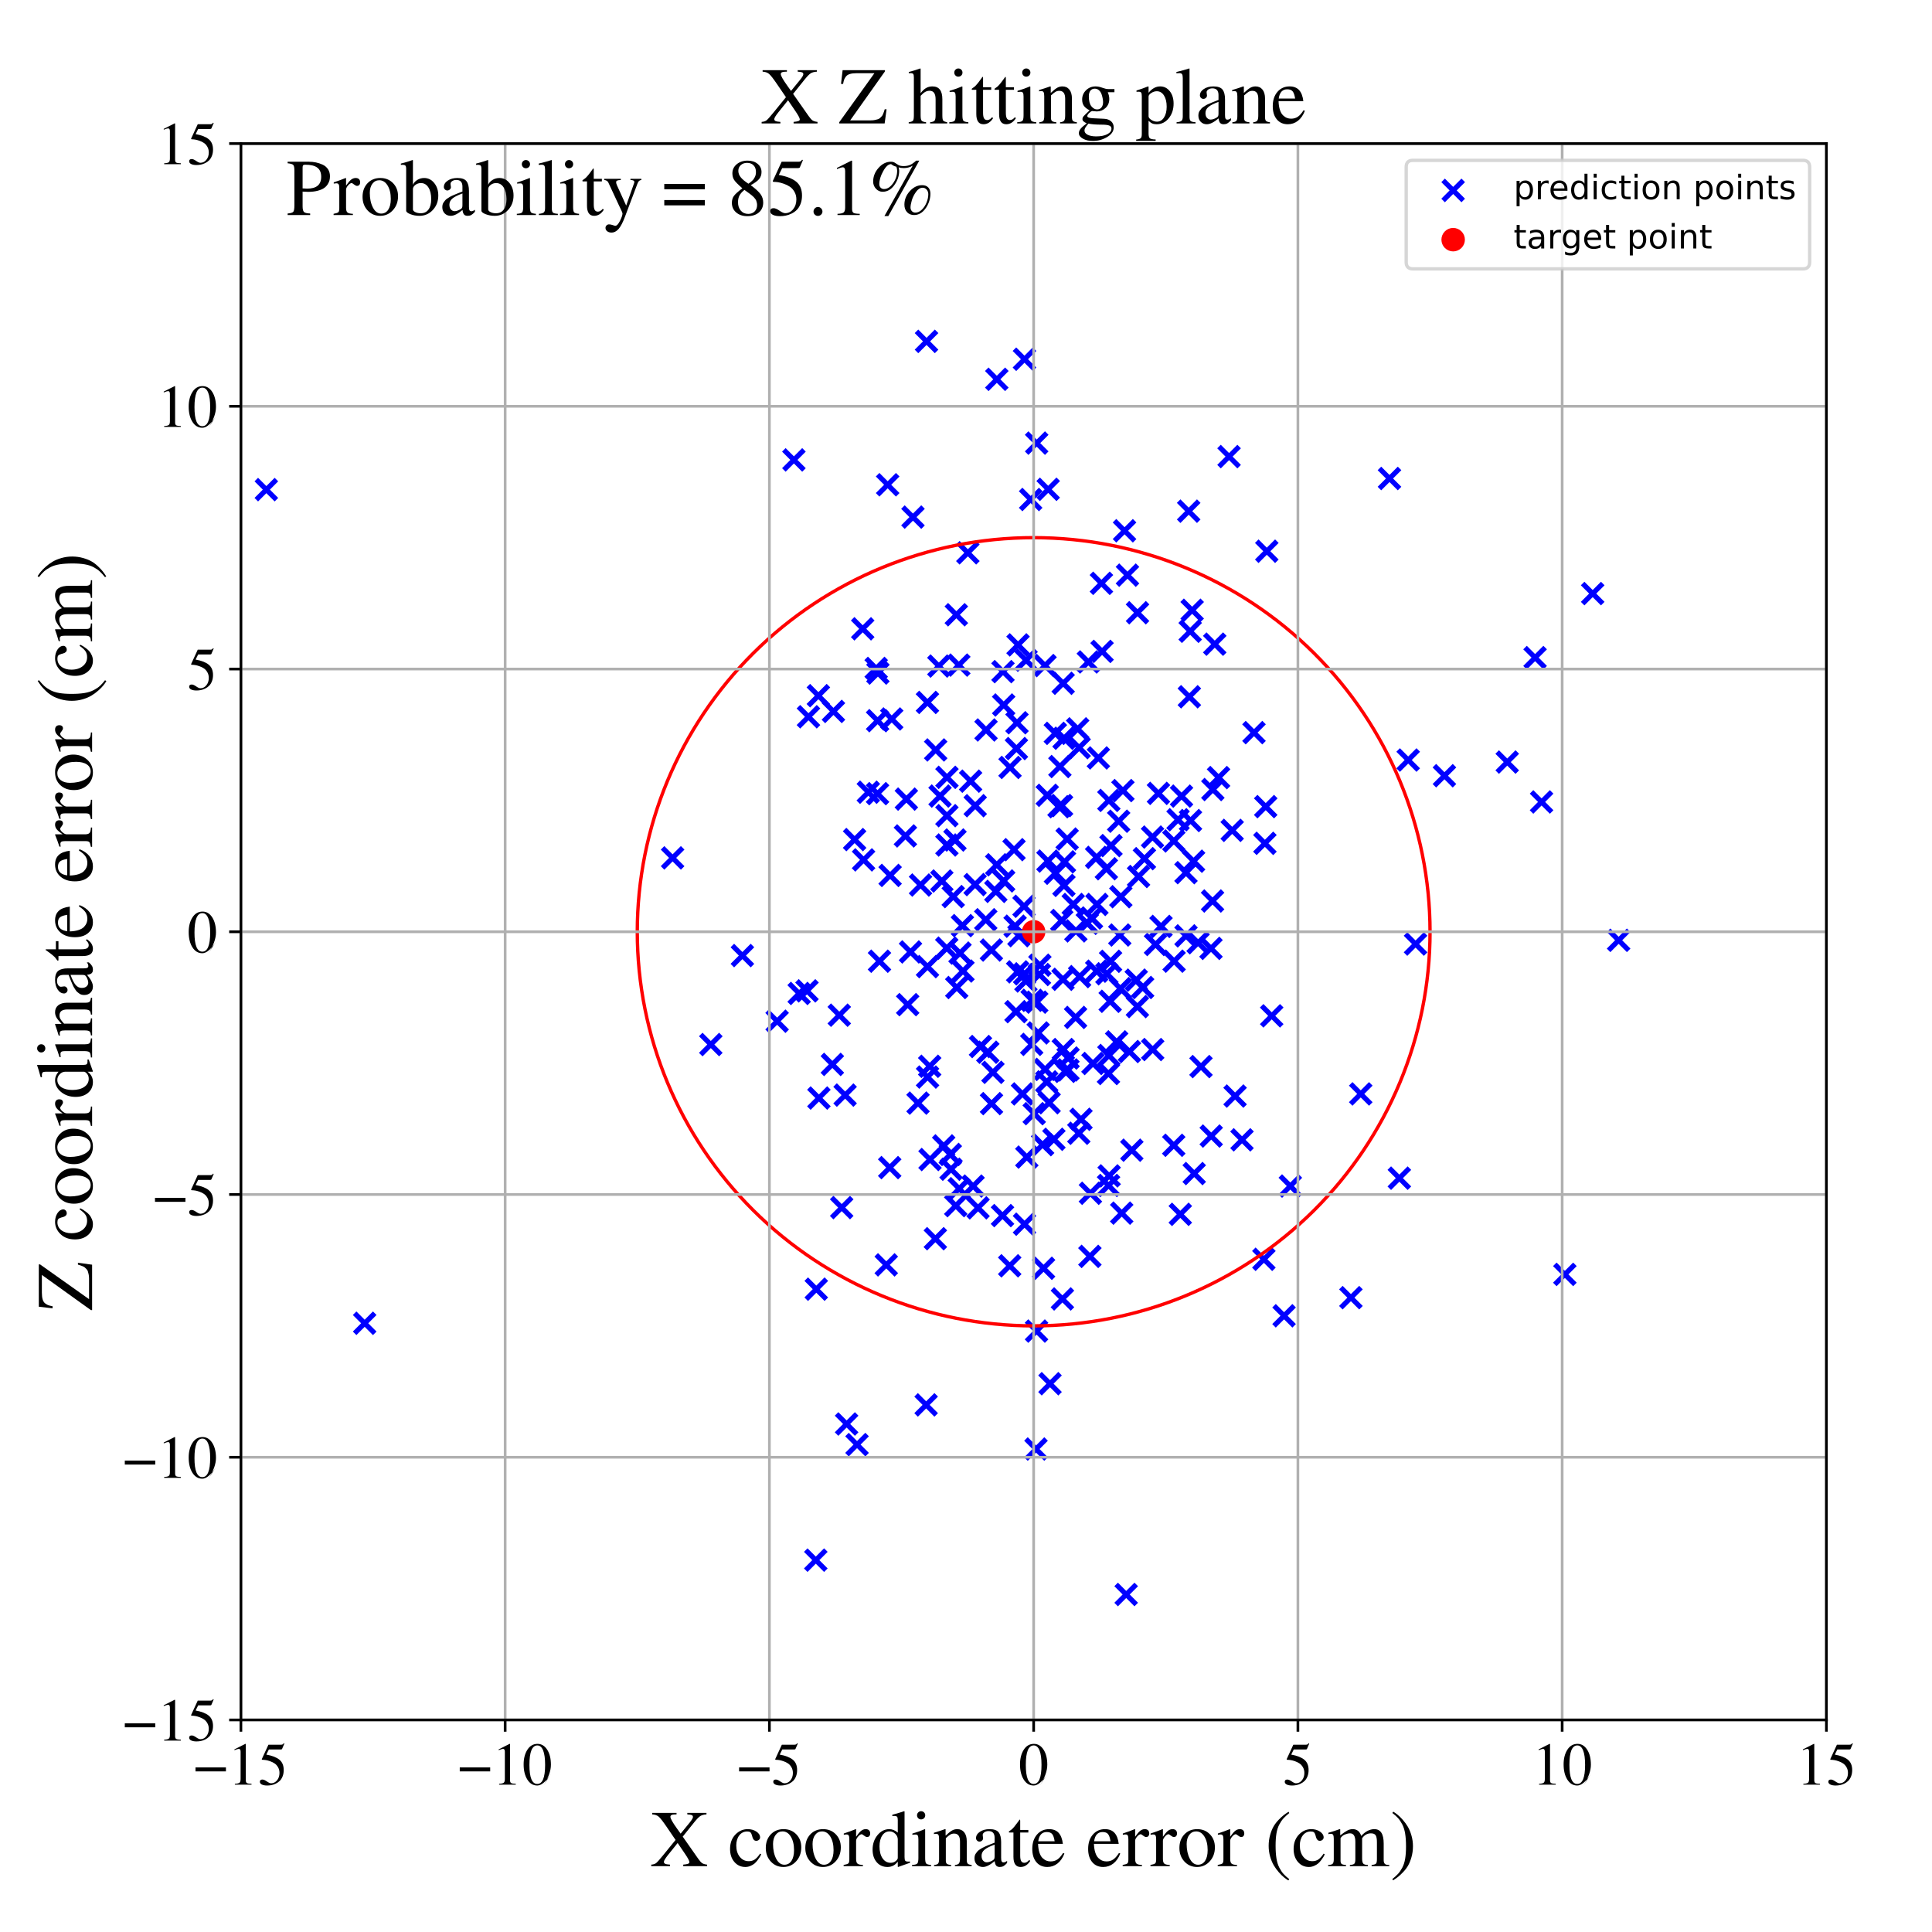 <?xml version="1.0" encoding="utf-8" standalone="no"?>
<!DOCTYPE svg PUBLIC "-//W3C//DTD SVG 1.1//EN"
  "http://www.w3.org/Graphics/SVG/1.1/DTD/svg11.dtd">
<!-- Created with matplotlib (https://matplotlib.org/) -->
<svg height="576pt" version="1.1" viewBox="0 0 576 576" width="576pt" xmlns="http://www.w3.org/2000/svg" xmlns:xlink="http://www.w3.org/1999/xlink">
 <defs>
  <style type="text/css">
*{stroke-linecap:butt;stroke-linejoin:round;}
  </style>
 </defs>
 <g id="figure_1">
  <g id="patch_1">
   <path d="M 0 576 
L 576 576 
L 576 0 
L 0 0 
z
" style="fill:#ffffff;"/>
  </g>
  <g id="axes_1">
   <g id="patch_2">
    <path d="M 71.822 512.784 
L 544.52 512.784 
L 544.52 42.802 
L 71.822 42.802 
z
" style="fill:#ffffff;"/>
   </g>
   <g id="PathCollection_1">
    <defs>
     <path d="M -3 3 
L 3 -3 
M -3 -3 
L 3 3 
" id="ma30ba2d544" style="stroke:#0000ff;stroke-width:1.5;"/>
    </defs>
    <g clip-path="url(#pe35edfc9a2)">
     <use style="fill:#0000ff;stroke:#0000ff;stroke-width:1.5;" x="301.127" xlink:href="#ma30ba2d544" y="228.807"/>
     <use style="fill:#0000ff;stroke:#0000ff;stroke-width:1.5;" x="257.206" xlink:href="#ma30ba2d544" y="187.47"/>
     <use style="fill:#0000ff;stroke:#0000ff;stroke-width:1.5;" x="292.318" xlink:href="#ma30ba2d544" y="312.004"/>
     <use style="fill:#0000ff;stroke:#0000ff;stroke-width:1.5;" x="353.587" xlink:href="#ma30ba2d544" y="260.169"/>
     <use style="fill:#0000ff;stroke:#0000ff;stroke-width:1.5;" x="273.699" xlink:href="#ma30ba2d544" y="328.875"/>
     <use style="fill:#0000ff;stroke:#0000ff;stroke-width:1.5;" x="307.707" xlink:href="#ma30ba2d544" y="298.229"/>
     <use style="fill:#0000ff;stroke:#0000ff;stroke-width:1.5;" x="334.038" xlink:href="#ma30ba2d544" y="294.734"/>
     <use style="fill:#0000ff;stroke:#0000ff;stroke-width:1.5;" x="355.426" xlink:href="#ma30ba2d544" y="181.945"/>
     <use style="fill:#0000ff;stroke:#0000ff;stroke-width:1.5;" x="313.048" xlink:href="#ma30ba2d544" y="412.534"/>
     <use style="fill:#0000ff;stroke:#0000ff;stroke-width:1.5;" x="304.838" xlink:href="#ma30ba2d544" y="326.134"/>
     <use style="fill:#0000ff;stroke:#0000ff;stroke-width:1.5;" x="345.374" xlink:href="#ma30ba2d544" y="236.537"/>
     <use style="fill:#0000ff;stroke:#0000ff;stroke-width:1.5;" x="251.959" xlink:href="#ma30ba2d544" y="326.486"/>
     <use style="fill:#0000ff;stroke:#0000ff;stroke-width:1.5;" x="340.661" xlink:href="#ma30ba2d544" y="294.405"/>
     <use style="fill:#0000ff;stroke:#0000ff;stroke-width:1.5;" x="297.187" xlink:href="#ma30ba2d544" y="113.083"/>
     <use style="fill:#0000ff;stroke:#0000ff;stroke-width:1.5;" x="357.192" xlink:href="#ma30ba2d544" y="281.065"/>
     <use style="fill:#0000ff;stroke:#0000ff;stroke-width:1.5;" x="341.195" xlink:href="#ma30ba2d544" y="255.997"/>
     <use style="fill:#0000ff;stroke:#0000ff;stroke-width:1.5;" x="336.14" xlink:href="#ma30ba2d544" y="171.478"/>
     <use style="fill:#0000ff;stroke:#0000ff;stroke-width:1.5;" x="276.523" xlink:href="#ma30ba2d544" y="288.183"/>
     <use style="fill:#0000ff;stroke:#0000ff;stroke-width:1.5;" x="270.614" xlink:href="#ma30ba2d544" y="299.519"/>
     <use style="fill:#0000ff;stroke:#0000ff;stroke-width:1.5;" x="329.85" xlink:href="#ma30ba2d544" y="259.005"/>
     <use style="fill:#0000ff;stroke:#0000ff;stroke-width:1.5;" x="314.209" xlink:href="#ma30ba2d544" y="339.661"/>
     <use style="fill:#0000ff;stroke:#0000ff;stroke-width:1.5;" x="294.502" xlink:href="#ma30ba2d544" y="313.704"/>
     <use style="fill:#0000ff;stroke:#0000ff;stroke-width:1.5;" x="330.983" xlink:href="#ma30ba2d544" y="298.523"/>
     <use style="fill:#0000ff;stroke:#0000ff;stroke-width:1.5;" x="308.874" xlink:href="#ma30ba2d544" y="432.006"/>
     <use style="fill:#0000ff;stroke:#0000ff;stroke-width:1.5;" x="322.29" xlink:href="#ma30ba2d544" y="333.698"/>
     <use style="fill:#0000ff;stroke:#0000ff;stroke-width:1.5;" x="309.075" xlink:href="#ma30ba2d544" y="132.105"/>
     <use style="fill:#0000ff;stroke:#0000ff;stroke-width:1.5;" x="108.724" xlink:href="#ma30ba2d544" y="394.516"/>
     <use style="fill:#0000ff;stroke:#0000ff;stroke-width:1.5;" x="309.093" xlink:href="#ma30ba2d544" y="298.779"/>
     <use style="fill:#0000ff;stroke:#0000ff;stroke-width:1.5;" x="330.502" xlink:href="#ma30ba2d544" y="353.426"/>
     <use style="fill:#0000ff;stroke:#0000ff;stroke-width:1.5;" x="277.269" xlink:href="#ma30ba2d544" y="345.697"/>
     <use style="fill:#0000ff;stroke:#0000ff;stroke-width:1.5;" x="282.325" xlink:href="#ma30ba2d544" y="231.754"/>
     <use style="fill:#0000ff;stroke:#0000ff;stroke-width:1.5;" x="334.424" xlink:href="#ma30ba2d544" y="361.678"/>
     <use style="fill:#0000ff;stroke:#0000ff;stroke-width:1.5;" x="278.959" xlink:href="#ma30ba2d544" y="223.585"/>
     <use style="fill:#0000ff;stroke:#0000ff;stroke-width:1.5;" x="290.719" xlink:href="#ma30ba2d544" y="263.729"/>
     <use style="fill:#0000ff;stroke:#0000ff;stroke-width:1.5;" x="311.561" xlink:href="#ma30ba2d544" y="198.427"/>
     <use style="fill:#0000ff;stroke:#0000ff;stroke-width:1.5;" x="331.105" xlink:href="#ma30ba2d544" y="286.596"/>
     <use style="fill:#0000ff;stroke:#0000ff;stroke-width:1.5;" x="288.555" xlink:href="#ma30ba2d544" y="164.807"/>
     <use style="fill:#0000ff;stroke:#0000ff;stroke-width:1.5;" x="303.518" xlink:href="#ma30ba2d544" y="192.261"/>
     <use style="fill:#0000ff;stroke:#0000ff;stroke-width:1.5;" x="377.113" xlink:href="#ma30ba2d544" y="251.427"/>
     <use style="fill:#0000ff;stroke:#0000ff;stroke-width:1.5;" x="284.942" xlink:href="#ma30ba2d544" y="359.451"/>
     <use style="fill:#0000ff;stroke:#0000ff;stroke-width:1.5;" x="305.436" xlink:href="#ma30ba2d544" y="107.102"/>
     <use style="fill:#0000ff;stroke:#0000ff;stroke-width:1.5;" x="346.144" xlink:href="#ma30ba2d544" y="276.196"/>
     <use style="fill:#0000ff;stroke:#0000ff;stroke-width:1.5;" x="281.352" xlink:href="#ma30ba2d544" y="341.632"/>
     <use style="fill:#0000ff;stroke:#0000ff;stroke-width:1.5;" x="316.973" xlink:href="#ma30ba2d544" y="203.711"/>
     <use style="fill:#0000ff;stroke:#0000ff;stroke-width:1.5;" x="289.376" xlink:href="#ma30ba2d544" y="232.892"/>
     <use style="fill:#0000ff;stroke:#0000ff;stroke-width:1.5;" x="331.225" xlink:href="#ma30ba2d544" y="252.103"/>
     <use style="fill:#0000ff;stroke:#0000ff;stroke-width:1.5;" x="302.633" xlink:href="#ma30ba2d544" y="276.131"/>
     <use style="fill:#0000ff;stroke:#0000ff;stroke-width:1.5;" x="264.227" xlink:href="#ma30ba2d544" y="377.106"/>
     <use style="fill:#0000ff;stroke:#0000ff;stroke-width:1.5;" x="449.361" xlink:href="#ma30ba2d544" y="227.2"/>
     <use style="fill:#0000ff;stroke:#0000ff;stroke-width:1.5;" x="316.746" xlink:href="#ma30ba2d544" y="387.257"/>
     <use style="fill:#0000ff;stroke:#0000ff;stroke-width:1.5;" x="302.901" xlink:href="#ma30ba2d544" y="301.612"/>
     <use style="fill:#0000ff;stroke:#0000ff;stroke-width:1.5;" x="303.779" xlink:href="#ma30ba2d544" y="278.958"/>
     <use style="fill:#0000ff;stroke:#0000ff;stroke-width:1.5;" x="305.472" xlink:href="#ma30ba2d544" y="290.335"/>
     <use style="fill:#0000ff;stroke:#0000ff;stroke-width:1.5;" x="311.122" xlink:href="#ma30ba2d544" y="378.12"/>
     <use style="fill:#0000ff;stroke:#0000ff;stroke-width:1.5;" x="261.735" xlink:href="#ma30ba2d544" y="200.666"/>
     <use style="fill:#0000ff;stroke:#0000ff;stroke-width:1.5;" x="265.378" xlink:href="#ma30ba2d544" y="260.995"/>
     <use style="fill:#0000ff;stroke:#0000ff;stroke-width:1.5;" x="295.572" xlink:href="#ma30ba2d544" y="283.245"/>
     <use style="fill:#0000ff;stroke:#0000ff;stroke-width:1.5;" x="324.171" xlink:href="#ma30ba2d544" y="275.276"/>
     <use style="fill:#0000ff;stroke:#0000ff;stroke-width:1.5;" x="402.757" xlink:href="#ma30ba2d544" y="386.882"/>
     <use style="fill:#0000ff;stroke:#0000ff;stroke-width:1.5;" x="303.206" xlink:href="#ma30ba2d544" y="215.484"/>
     <use style="fill:#0000ff;stroke:#0000ff;stroke-width:1.5;" x="236.694" xlink:href="#ma30ba2d544" y="137.116"/>
     <use style="fill:#0000ff;stroke:#0000ff;stroke-width:1.5;" x="349.936" xlink:href="#ma30ba2d544" y="341.455"/>
     <use style="fill:#0000ff;stroke:#0000ff;stroke-width:1.5;" x="325.851" xlink:href="#ma30ba2d544" y="317.06"/>
     <use style="fill:#0000ff;stroke:#0000ff;stroke-width:1.5;" x="321.739" xlink:href="#ma30ba2d544" y="222.899"/>
     <use style="fill:#0000ff;stroke:#0000ff;stroke-width:1.5;" x="330.589" xlink:href="#ma30ba2d544" y="238.626"/>
     <use style="fill:#0000ff;stroke:#0000ff;stroke-width:1.5;" x="318.439" xlink:href="#ma30ba2d544" y="315.433"/>
     <use style="fill:#0000ff;stroke:#0000ff;stroke-width:1.5;" x="283.318" xlink:href="#ma30ba2d544" y="344.179"/>
     <use style="fill:#0000ff;stroke:#0000ff;stroke-width:1.5;" x="277.177" xlink:href="#ma30ba2d544" y="317.897"/>
     <use style="fill:#0000ff;stroke:#0000ff;stroke-width:1.5;" x="282.31" xlink:href="#ma30ba2d544" y="243.178"/>
     <use style="fill:#0000ff;stroke:#0000ff;stroke-width:1.5;" x="262.207" xlink:href="#ma30ba2d544" y="286.572"/>
     <use style="fill:#0000ff;stroke:#0000ff;stroke-width:1.5;" x="367.362" xlink:href="#ma30ba2d544" y="247.562"/>
     <use style="fill:#0000ff;stroke:#0000ff;stroke-width:1.5;" x="290.752" xlink:href="#ma30ba2d544" y="240.205"/>
     <use style="fill:#0000ff;stroke:#0000ff;stroke-width:1.5;" x="318.396" xlink:href="#ma30ba2d544" y="318.987"/>
     <use style="fill:#0000ff;stroke:#0000ff;stroke-width:1.5;" x="299.234" xlink:href="#ma30ba2d544" y="210.186"/>
     <use style="fill:#0000ff;stroke:#0000ff;stroke-width:1.5;" x="351.89" xlink:href="#ma30ba2d544" y="362.037"/>
     <use style="fill:#0000ff;stroke:#0000ff;stroke-width:1.5;" x="309.034" xlink:href="#ma30ba2d544" y="396.842"/>
     <use style="fill:#0000ff;stroke:#0000ff;stroke-width:1.5;" x="384.696" xlink:href="#ma30ba2d544" y="353.603"/>
     <use style="fill:#0000ff;stroke:#0000ff;stroke-width:1.5;" x="79.41" xlink:href="#ma30ba2d544" y="145.976"/>
     <use style="fill:#0000ff;stroke:#0000ff;stroke-width:1.5;" x="335.756" xlink:href="#ma30ba2d544" y="475.376"/>
     <use style="fill:#0000ff;stroke:#0000ff;stroke-width:1.5;" x="243.99" xlink:href="#ma30ba2d544" y="207.411"/>
     <use style="fill:#0000ff;stroke:#0000ff;stroke-width:1.5;" x="363.302" xlink:href="#ma30ba2d544" y="231.829"/>
     <use style="fill:#0000ff;stroke:#0000ff;stroke-width:1.5;" x="362.162" xlink:href="#ma30ba2d544" y="192.045"/>
     <use style="fill:#0000ff;stroke:#0000ff;stroke-width:1.5;" x="314.636" xlink:href="#ma30ba2d544" y="218.641"/>
     <use style="fill:#0000ff;stroke:#0000ff;stroke-width:1.5;" x="311.571" xlink:href="#ma30ba2d544" y="318.827"/>
     <use style="fill:#0000ff;stroke:#0000ff;stroke-width:1.5;" x="419.834" xlink:href="#ma30ba2d544" y="226.594"/>
     <use style="fill:#0000ff;stroke:#0000ff;stroke-width:1.5;" x="343.66" xlink:href="#ma30ba2d544" y="312.906"/>
     <use style="fill:#0000ff;stroke:#0000ff;stroke-width:1.5;" x="430.64" xlink:href="#ma30ba2d544" y="231.27"/>
     <use style="fill:#0000ff;stroke:#0000ff;stroke-width:1.5;" x="282.313" xlink:href="#ma30ba2d544" y="251.926"/>
     <use style="fill:#0000ff;stroke:#0000ff;stroke-width:1.5;" x="254.794" xlink:href="#ma30ba2d544" y="250.305"/>
     <use style="fill:#0000ff;stroke:#0000ff;stroke-width:1.5;" x="305.862" xlink:href="#ma30ba2d544" y="292.474"/>
     <use style="fill:#0000ff;stroke:#0000ff;stroke-width:1.5;" x="264.646" xlink:href="#ma30ba2d544" y="144.528"/>
     <use style="fill:#0000ff;stroke:#0000ff;stroke-width:1.5;" x="258.877" xlink:href="#ma30ba2d544" y="236.186"/>
     <use style="fill:#0000ff;stroke:#0000ff;stroke-width:1.5;" x="361.595" xlink:href="#ma30ba2d544" y="235.389"/>
     <use style="fill:#0000ff;stroke:#0000ff;stroke-width:1.5;" x="309.517" xlink:href="#ma30ba2d544" y="307.958"/>
     <use style="fill:#0000ff;stroke:#0000ff;stroke-width:1.5;" x="276.234" xlink:href="#ma30ba2d544" y="101.777"/>
     <use style="fill:#0000ff;stroke:#0000ff;stroke-width:1.5;" x="379.143" xlink:href="#ma30ba2d544" y="302.859"/>
     <use style="fill:#0000ff;stroke:#0000ff;stroke-width:1.5;" x="377.357" xlink:href="#ma30ba2d544" y="240.483"/>
     <use style="fill:#0000ff;stroke:#0000ff;stroke-width:1.5;" x="314.661" xlink:href="#ma30ba2d544" y="260.347"/>
     <use style="fill:#0000ff;stroke:#0000ff;stroke-width:1.5;" x="328.378" xlink:href="#ma30ba2d544" y="173.907"/>
     <use style="fill:#0000ff;stroke:#0000ff;stroke-width:1.5;" x="285.978" xlink:href="#ma30ba2d544" y="354.396"/>
     <use style="fill:#0000ff;stroke:#0000ff;stroke-width:1.5;" x="343.612" xlink:href="#ma30ba2d544" y="249.56"/>
     <use style="fill:#0000ff;stroke:#0000ff;stroke-width:1.5;" x="351.218" xlink:href="#ma30ba2d544" y="244.395"/>
     <use style="fill:#0000ff;stroke:#0000ff;stroke-width:1.5;" x="301.033" xlink:href="#ma30ba2d544" y="377.38"/>
     <use style="fill:#0000ff;stroke:#0000ff;stroke-width:1.5;" x="286.926" xlink:href="#ma30ba2d544" y="275.959"/>
     <use style="fill:#0000ff;stroke:#0000ff;stroke-width:1.5;" x="354.592" xlink:href="#ma30ba2d544" y="207.732"/>
     <use style="fill:#0000ff;stroke:#0000ff;stroke-width:1.5;" x="318.163" xlink:href="#ma30ba2d544" y="250.146"/>
     <use style="fill:#0000ff;stroke:#0000ff;stroke-width:1.5;" x="321.878" xlink:href="#ma30ba2d544" y="291.162"/>
     <use style="fill:#0000ff;stroke:#0000ff;stroke-width:1.5;" x="317.361" xlink:href="#ma30ba2d544" y="256.944"/>
     <use style="fill:#0000ff;stroke:#0000ff;stroke-width:1.5;" x="243.221" xlink:href="#ma30ba2d544" y="465.136"/>
     <use style="fill:#0000ff;stroke:#0000ff;stroke-width:1.5;" x="349.964" xlink:href="#ma30ba2d544" y="250.718"/>
     <use style="fill:#0000ff;stroke:#0000ff;stroke-width:1.5;" x="307.278" xlink:href="#ma30ba2d544" y="148.92"/>
     <use style="fill:#0000ff;stroke:#0000ff;stroke-width:1.5;" x="287.092" xlink:href="#ma30ba2d544" y="289.499"/>
     <use style="fill:#0000ff;stroke:#0000ff;stroke-width:1.5;" x="231.694" xlink:href="#ma30ba2d544" y="304.459"/>
     <use style="fill:#0000ff;stroke:#0000ff;stroke-width:1.5;" x="459.602" xlink:href="#ma30ba2d544" y="239.091"/>
     <use style="fill:#0000ff;stroke:#0000ff;stroke-width:1.5;" x="332.915" xlink:href="#ma30ba2d544" y="310.619"/>
     <use style="fill:#0000ff;stroke:#0000ff;stroke-width:1.5;" x="312.074" xlink:href="#ma30ba2d544" y="322.537"/>
     <use style="fill:#0000ff;stroke:#0000ff;stroke-width:1.5;" x="326.977" xlink:href="#ma30ba2d544" y="289.545"/>
     <use style="fill:#0000ff;stroke:#0000ff;stroke-width:1.5;" x="200.53" xlink:href="#ma30ba2d544" y="255.766"/>
     <use style="fill:#0000ff;stroke:#0000ff;stroke-width:1.5;" x="271.46" xlink:href="#ma30ba2d544" y="283.807"/>
     <use style="fill:#0000ff;stroke:#0000ff;stroke-width:1.5;" x="293.972" xlink:href="#ma30ba2d544" y="217.633"/>
     <use style="fill:#0000ff;stroke:#0000ff;stroke-width:1.5;" x="250.22" xlink:href="#ma30ba2d544" y="302.664"/>
     <use style="fill:#0000ff;stroke:#0000ff;stroke-width:1.5;" x="282.265" xlink:href="#ma30ba2d544" y="282.667"/>
     <use style="fill:#0000ff;stroke:#0000ff;stroke-width:1.5;" x="350.044" xlink:href="#ma30ba2d544" y="286.561"/>
     <use style="fill:#0000ff;stroke:#0000ff;stroke-width:1.5;" x="285.855" xlink:href="#ma30ba2d544" y="198.291"/>
     <use style="fill:#0000ff;stroke:#0000ff;stroke-width:1.5;" x="305.917" xlink:href="#ma30ba2d544" y="196.825"/>
     <use style="fill:#0000ff;stroke:#0000ff;stroke-width:1.5;" x="270.223" xlink:href="#ma30ba2d544" y="238.244"/>
     <use style="fill:#0000ff;stroke:#0000ff;stroke-width:1.5;" x="361.507" xlink:href="#ma30ba2d544" y="268.62"/>
     <use style="fill:#0000ff;stroke:#0000ff;stroke-width:1.5;" x="316.501" xlink:href="#ma30ba2d544" y="240.17"/>
     <use style="fill:#0000ff;stroke:#0000ff;stroke-width:1.5;" x="248.159" xlink:href="#ma30ba2d544" y="317.342"/>
     <use style="fill:#0000ff;stroke:#0000ff;stroke-width:1.5;" x="330.473" xlink:href="#ma30ba2d544" y="320.06"/>
     <use style="fill:#0000ff;stroke:#0000ff;stroke-width:1.5;" x="276.508" xlink:href="#ma30ba2d544" y="209.419"/>
     <use style="fill:#0000ff;stroke:#0000ff;stroke-width:1.5;" x="261.645" xlink:href="#ma30ba2d544" y="214.86"/>
     <use style="fill:#0000ff;stroke:#0000ff;stroke-width:1.5;" x="293.89" xlink:href="#ma30ba2d544" y="274.207"/>
     <use style="fill:#0000ff;stroke:#0000ff;stroke-width:1.5;" x="333.512" xlink:href="#ma30ba2d544" y="244.835"/>
     <use style="fill:#0000ff;stroke:#0000ff;stroke-width:1.5;" x="324.939" xlink:href="#ma30ba2d544" y="374.574"/>
     <use style="fill:#0000ff;stroke:#0000ff;stroke-width:1.5;" x="361.109" xlink:href="#ma30ba2d544" y="338.702"/>
     <use style="fill:#0000ff;stroke:#0000ff;stroke-width:1.5;" x="317.198" xlink:href="#ma30ba2d544" y="263.971"/>
     <use style="fill:#0000ff;stroke:#0000ff;stroke-width:1.5;" x="310.841" xlink:href="#ma30ba2d544" y="341.261"/>
     <use style="fill:#0000ff;stroke:#0000ff;stroke-width:1.5;" x="339.1" xlink:href="#ma30ba2d544" y="300.099"/>
     <use style="fill:#0000ff;stroke:#0000ff;stroke-width:1.5;" x="344.501" xlink:href="#ma30ba2d544" y="281.583"/>
     <use style="fill:#0000ff;stroke:#0000ff;stroke-width:1.5;" x="272.19" xlink:href="#ma30ba2d544" y="154.168"/>
     <use style="fill:#0000ff;stroke:#0000ff;stroke-width:1.5;" x="377.68" xlink:href="#ma30ba2d544" y="164.342"/>
     <use style="fill:#0000ff;stroke:#0000ff;stroke-width:1.5;" x="370.288" xlink:href="#ma30ba2d544" y="339.823"/>
     <use style="fill:#0000ff;stroke:#0000ff;stroke-width:1.5;" x="316.551" xlink:href="#ma30ba2d544" y="274.421"/>
     <use style="fill:#0000ff;stroke:#0000ff;stroke-width:1.5;" x="308.342" xlink:href="#ma30ba2d544" y="332.028"/>
     <use style="fill:#0000ff;stroke:#0000ff;stroke-width:1.5;" x="299.026" xlink:href="#ma30ba2d544" y="200.239"/>
     <use style="fill:#0000ff;stroke:#0000ff;stroke-width:1.5;" x="278.866" xlink:href="#ma30ba2d544" y="369.299"/>
     <use style="fill:#0000ff;stroke:#0000ff;stroke-width:1.5;" x="327.466" xlink:href="#ma30ba2d544" y="225.965"/>
     <use style="fill:#0000ff;stroke:#0000ff;stroke-width:1.5;" x="286.207" xlink:href="#ma30ba2d544" y="284.142"/>
     <use style="fill:#0000ff;stroke:#0000ff;stroke-width:1.5;" x="257.467" xlink:href="#ma30ba2d544" y="256.365"/>
     <use style="fill:#0000ff;stroke:#0000ff;stroke-width:1.5;" x="284.198" xlink:href="#ma30ba2d544" y="267.308"/>
     <use style="fill:#0000ff;stroke:#0000ff;stroke-width:1.5;" x="361.041" xlink:href="#ma30ba2d544" y="282.749"/>
     <use style="fill:#0000ff;stroke:#0000ff;stroke-width:1.5;" x="295.605" xlink:href="#ma30ba2d544" y="329.028"/>
     <use style="fill:#0000ff;stroke:#0000ff;stroke-width:1.5;" x="405.688" xlink:href="#ma30ba2d544" y="326.135"/>
     <use style="fill:#0000ff;stroke:#0000ff;stroke-width:1.5;" x="417.198" xlink:href="#ma30ba2d544" y="351.254"/>
     <use style="fill:#0000ff;stroke:#0000ff;stroke-width:1.5;" x="466.544" xlink:href="#ma30ba2d544" y="379.944"/>
     <use style="fill:#0000ff;stroke:#0000ff;stroke-width:1.5;" x="252.408" xlink:href="#ma30ba2d544" y="424.544"/>
     <use style="fill:#0000ff;stroke:#0000ff;stroke-width:1.5;" x="248.482" xlink:href="#ma30ba2d544" y="212.099"/>
     <use style="fill:#0000ff;stroke:#0000ff;stroke-width:1.5;" x="244.146" xlink:href="#ma30ba2d544" y="327.364"/>
     <use style="fill:#0000ff;stroke:#0000ff;stroke-width:1.5;" x="221.337" xlink:href="#ma30ba2d544" y="284.89"/>
     <use style="fill:#0000ff;stroke:#0000ff;stroke-width:1.5;" x="302.318" xlink:href="#ma30ba2d544" y="253.316"/>
     <use style="fill:#0000ff;stroke:#0000ff;stroke-width:1.5;" x="482.572" xlink:href="#ma30ba2d544" y="280.342"/>
     <use style="fill:#0000ff;stroke:#0000ff;stroke-width:1.5;" x="333.852" xlink:href="#ma30ba2d544" y="278.765"/>
     <use style="fill:#0000ff;stroke:#0000ff;stroke-width:1.5;" x="250.944" xlink:href="#ma30ba2d544" y="360.029"/>
     <use style="fill:#0000ff;stroke:#0000ff;stroke-width:1.5;" x="334.163" xlink:href="#ma30ba2d544" y="267.348"/>
     <use style="fill:#0000ff;stroke:#0000ff;stroke-width:1.5;" x="354.393" xlink:href="#ma30ba2d544" y="152.4"/>
     <use style="fill:#0000ff;stroke:#0000ff;stroke-width:1.5;" x="327.037" xlink:href="#ma30ba2d544" y="269.645"/>
     <use style="fill:#0000ff;stroke:#0000ff;stroke-width:1.5;" x="315.994" xlink:href="#ma30ba2d544" y="228.538"/>
     <use style="fill:#0000ff;stroke:#0000ff;stroke-width:1.5;" x="312.426" xlink:href="#ma30ba2d544" y="256.715"/>
     <use style="fill:#0000ff;stroke:#0000ff;stroke-width:1.5;" x="309.893" xlink:href="#ma30ba2d544" y="290.541"/>
     <use style="fill:#0000ff;stroke:#0000ff;stroke-width:1.5;" x="307.595" xlink:href="#ma30ba2d544" y="311.37"/>
     <use style="fill:#0000ff;stroke:#0000ff;stroke-width:1.5;" x="414.26" xlink:href="#ma30ba2d544" y="142.656"/>
     <use style="fill:#0000ff;stroke:#0000ff;stroke-width:1.5;" x="317.225" xlink:href="#ma30ba2d544" y="220.097"/>
     <use style="fill:#0000ff;stroke:#0000ff;stroke-width:1.5;" x="240.595" xlink:href="#ma30ba2d544" y="295.41"/>
     <use style="fill:#0000ff;stroke:#0000ff;stroke-width:1.5;" x="317.586" xlink:href="#ma30ba2d544" y="319.411"/>
     <use style="fill:#0000ff;stroke:#0000ff;stroke-width:1.5;" x="337.443" xlink:href="#ma30ba2d544" y="342.915"/>
     <use style="fill:#0000ff;stroke:#0000ff;stroke-width:1.5;" x="305.447" xlink:href="#ma30ba2d544" y="364.983"/>
     <use style="fill:#0000ff;stroke:#0000ff;stroke-width:1.5;" x="321.296" xlink:href="#ma30ba2d544" y="217.298"/>
     <use style="fill:#0000ff;stroke:#0000ff;stroke-width:1.5;" x="306.135" xlink:href="#ma30ba2d544" y="344.974"/>
     <use style="fill:#0000ff;stroke:#0000ff;stroke-width:1.5;" x="276.537" xlink:href="#ma30ba2d544" y="321.11"/>
     <use style="fill:#0000ff;stroke:#0000ff;stroke-width:1.5;" x="354.839" xlink:href="#ma30ba2d544" y="188.199"/>
     <use style="fill:#0000ff;stroke:#0000ff;stroke-width:1.5;" x="297.156" xlink:href="#ma30ba2d544" y="257.823"/>
     <use style="fill:#0000ff;stroke:#0000ff;stroke-width:1.5;" x="317.013" xlink:href="#ma30ba2d544" y="312.901"/>
     <use style="fill:#0000ff;stroke:#0000ff;stroke-width:1.5;" x="284.715" xlink:href="#ma30ba2d544" y="250.436"/>
     <use style="fill:#0000ff;stroke:#0000ff;stroke-width:1.5;" x="328.569" xlink:href="#ma30ba2d544" y="194.203"/>
     <use style="fill:#0000ff;stroke:#0000ff;stroke-width:1.5;" x="474.839" xlink:href="#ma30ba2d544" y="176.966"/>
     <use style="fill:#0000ff;stroke:#0000ff;stroke-width:1.5;" x="316.921" xlink:href="#ma30ba2d544" y="291.967"/>
     <use style="fill:#0000ff;stroke:#0000ff;stroke-width:1.5;" x="305.294" xlink:href="#ma30ba2d544" y="270.196"/>
     <use style="fill:#0000ff;stroke:#0000ff;stroke-width:1.5;" x="303.038" xlink:href="#ma30ba2d544" y="223.172"/>
     <use style="fill:#0000ff;stroke:#0000ff;stroke-width:1.5;" x="291.591" xlink:href="#ma30ba2d544" y="360.104"/>
     <use style="fill:#0000ff;stroke:#0000ff;stroke-width:1.5;" x="303.401" xlink:href="#ma30ba2d544" y="289.746"/>
     <use style="fill:#0000ff;stroke:#0000ff;stroke-width:1.5;" x="352.259" xlink:href="#ma30ba2d544" y="237.357"/>
     <use style="fill:#0000ff;stroke:#0000ff;stroke-width:1.5;" x="320.672" xlink:href="#ma30ba2d544" y="303.331"/>
     <use style="fill:#0000ff;stroke:#0000ff;stroke-width:1.5;" x="457.666" xlink:href="#ma30ba2d544" y="196.063"/>
     <use style="fill:#0000ff;stroke:#0000ff;stroke-width:1.5;" x="265.259" xlink:href="#ma30ba2d544" y="348.109"/>
     <use style="fill:#0000ff;stroke:#0000ff;stroke-width:1.5;" x="324.476" xlink:href="#ma30ba2d544" y="197.35"/>
     <use style="fill:#0000ff;stroke:#0000ff;stroke-width:1.5;" x="312.23" xlink:href="#ma30ba2d544" y="237.116"/>
     <use style="fill:#0000ff;stroke:#0000ff;stroke-width:1.5;" x="325.091" xlink:href="#ma30ba2d544" y="355.755"/>
     <use style="fill:#0000ff;stroke:#0000ff;stroke-width:1.5;" x="354.933" xlink:href="#ma30ba2d544" y="244.632"/>
     <use style="fill:#0000ff;stroke:#0000ff;stroke-width:1.5;" x="315.726" xlink:href="#ma30ba2d544" y="240.505"/>
     <use style="fill:#0000ff;stroke:#0000ff;stroke-width:1.5;" x="422.03" xlink:href="#ma30ba2d544" y="281.453"/>
     <use style="fill:#0000ff;stroke:#0000ff;stroke-width:1.5;" x="296.901" xlink:href="#ma30ba2d544" y="265.756"/>
     <use style="fill:#0000ff;stroke:#0000ff;stroke-width:1.5;" x="320.753" xlink:href="#ma30ba2d544" y="277.539"/>
     <use style="fill:#0000ff;stroke:#0000ff;stroke-width:1.5;" x="330.007" xlink:href="#ma30ba2d544" y="290.316"/>
     <use style="fill:#0000ff;stroke:#0000ff;stroke-width:1.5;" x="310.027" xlink:href="#ma30ba2d544" y="287.757"/>
     <use style="fill:#0000ff;stroke:#0000ff;stroke-width:1.5;" x="373.86" xlink:href="#ma30ba2d544" y="218.423"/>
     <use style="fill:#0000ff;stroke:#0000ff;stroke-width:1.5;" x="330.679" xlink:href="#ma30ba2d544" y="350.573"/>
     <use style="fill:#0000ff;stroke:#0000ff;stroke-width:1.5;" x="339.444" xlink:href="#ma30ba2d544" y="261.32"/>
     <use style="fill:#0000ff;stroke:#0000ff;stroke-width:1.5;" x="326.939" xlink:href="#ma30ba2d544" y="255.616"/>
     <use style="fill:#0000ff;stroke:#0000ff;stroke-width:1.5;" x="355.852" xlink:href="#ma30ba2d544" y="256.751"/>
     <use style="fill:#0000ff;stroke:#0000ff;stroke-width:1.5;" x="265.858" xlink:href="#ma30ba2d544" y="214.354"/>
     <use style="fill:#0000ff;stroke:#0000ff;stroke-width:1.5;" x="241.034" xlink:href="#ma30ba2d544" y="213.693"/>
     <use style="fill:#0000ff;stroke:#0000ff;stroke-width:1.5;" x="376.811" xlink:href="#ma30ba2d544" y="375.44"/>
     <use style="fill:#0000ff;stroke:#0000ff;stroke-width:1.5;" x="312.783" xlink:href="#ma30ba2d544" y="328.772"/>
     <use style="fill:#0000ff;stroke:#0000ff;stroke-width:1.5;" x="243.366" xlink:href="#ma30ba2d544" y="384.352"/>
     <use style="fill:#0000ff;stroke:#0000ff;stroke-width:1.5;" x="296.026" xlink:href="#ma30ba2d544" y="319.701"/>
     <use style="fill:#0000ff;stroke:#0000ff;stroke-width:1.5;" x="274.448" xlink:href="#ma30ba2d544" y="263.861"/>
     <use style="fill:#0000ff;stroke:#0000ff;stroke-width:1.5;" x="366.431" xlink:href="#ma30ba2d544" y="136.127"/>
     <use style="fill:#0000ff;stroke:#0000ff;stroke-width:1.5;" x="358.059" xlink:href="#ma30ba2d544" y="317.988"/>
     <use style="fill:#0000ff;stroke:#0000ff;stroke-width:1.5;" x="319.968" xlink:href="#ma30ba2d544" y="269.653"/>
     <use style="fill:#0000ff;stroke:#0000ff;stroke-width:1.5;" x="312.499" xlink:href="#ma30ba2d544" y="145.885"/>
     <use style="fill:#0000ff;stroke:#0000ff;stroke-width:1.5;" x="285.12" xlink:href="#ma30ba2d544" y="183.281"/>
     <use style="fill:#0000ff;stroke:#0000ff;stroke-width:1.5;" x="330.598" xlink:href="#ma30ba2d544" y="314.674"/>
     <use style="fill:#0000ff;stroke:#0000ff;stroke-width:1.5;" x="339.136" xlink:href="#ma30ba2d544" y="182.676"/>
     <use style="fill:#0000ff;stroke:#0000ff;stroke-width:1.5;" x="298.886" xlink:href="#ma30ba2d544" y="362.412"/>
     <use style="fill:#0000ff;stroke:#0000ff;stroke-width:1.5;" x="335.271" xlink:href="#ma30ba2d544" y="158.241"/>
     <use style="fill:#0000ff;stroke:#0000ff;stroke-width:1.5;" x="276.116" xlink:href="#ma30ba2d544" y="418.848"/>
     <use style="fill:#0000ff;stroke:#0000ff;stroke-width:1.5;" x="211.918" xlink:href="#ma30ba2d544" y="311.416"/>
     <use style="fill:#0000ff;stroke:#0000ff;stroke-width:1.5;" x="368.223" xlink:href="#ma30ba2d544" y="326.773"/>
     <use style="fill:#0000ff;stroke:#0000ff;stroke-width:1.5;" x="261.627" xlink:href="#ma30ba2d544" y="236.612"/>
     <use style="fill:#0000ff;stroke:#0000ff;stroke-width:1.5;" x="299.237" xlink:href="#ma30ba2d544" y="262.64"/>
     <use style="fill:#0000ff;stroke:#0000ff;stroke-width:1.5;" x="290.111" xlink:href="#ma30ba2d544" y="353.612"/>
     <use style="fill:#0000ff;stroke:#0000ff;stroke-width:1.5;" x="356.039" xlink:href="#ma30ba2d544" y="349.877"/>
     <use style="fill:#0000ff;stroke:#0000ff;stroke-width:1.5;" x="382.829" xlink:href="#ma30ba2d544" y="392.282"/>
     <use style="fill:#0000ff;stroke:#0000ff;stroke-width:1.5;" x="269.94" xlink:href="#ma30ba2d544" y="249.222"/>
     <use style="fill:#0000ff;stroke:#0000ff;stroke-width:1.5;" x="338.753" xlink:href="#ma30ba2d544" y="292.208"/>
     <use style="fill:#0000ff;stroke:#0000ff;stroke-width:1.5;" x="334.781" xlink:href="#ma30ba2d544" y="235.702"/>
     <use style="fill:#0000ff;stroke:#0000ff;stroke-width:1.5;" x="279.906" xlink:href="#ma30ba2d544" y="198.578"/>
     <use style="fill:#0000ff;stroke:#0000ff;stroke-width:1.5;" x="336.724" xlink:href="#ma30ba2d544" y="313.496"/>
     <use style="fill:#0000ff;stroke:#0000ff;stroke-width:1.5;" x="283.549" xlink:href="#ma30ba2d544" y="348.588"/>
     <use style="fill:#0000ff;stroke:#0000ff;stroke-width:1.5;" x="238.263" xlink:href="#ma30ba2d544" y="296.185"/>
     <use style="fill:#0000ff;stroke:#0000ff;stroke-width:1.5;" x="353.592" xlink:href="#ma30ba2d544" y="279.014"/>
     <use style="fill:#0000ff;stroke:#0000ff;stroke-width:1.5;" x="280.802" xlink:href="#ma30ba2d544" y="262.659"/>
     <use style="fill:#0000ff;stroke:#0000ff;stroke-width:1.5;" x="255.516" xlink:href="#ma30ba2d544" y="430.691"/>
     <use style="fill:#0000ff;stroke:#0000ff;stroke-width:1.5;" x="321.632" xlink:href="#ma30ba2d544" y="337.867"/>
     <use style="fill:#0000ff;stroke:#0000ff;stroke-width:1.5;" x="325.415" xlink:href="#ma30ba2d544" y="273.683"/>
     <use style="fill:#0000ff;stroke:#0000ff;stroke-width:1.5;" x="261.222" xlink:href="#ma30ba2d544" y="199.283"/>
     <use style="fill:#0000ff;stroke:#0000ff;stroke-width:1.5;" x="280.262" xlink:href="#ma30ba2d544" y="237.332"/>
     <use style="fill:#0000ff;stroke:#0000ff;stroke-width:1.5;" x="285.244" xlink:href="#ma30ba2d544" y="294.415"/>
    </g>
   </g>
   <g id="PathCollection_2">
    <defs>
     <path d="M 0 3 
C 0.796 3 1.559 2.684 2.121 2.121 
C 2.684 1.559 3 0.796 3 0 
C 3 -0.796 2.684 -1.559 2.121 -2.121 
C 1.559 -2.684 0.796 -3 0 -3 
C -0.796 -3 -1.559 -2.684 -2.121 -2.121 
C -2.684 -1.559 -3 -0.796 -3 0 
C -3 0.796 -2.684 1.559 -2.121 2.121 
C -1.559 2.684 -0.796 3 0 3 
z
" id="m875852470b" style="stroke:#ff0000;"/>
    </defs>
    <g clip-path="url(#pe35edfc9a2)">
     <use style="fill:#ff0000;stroke:#ff0000;" x="308.171" xlink:href="#m875852470b" y="277.793"/>
    </g>
   </g>
   <g id="patch_3">
    <path clip-path="url(#pe35edfc9a2)" d="M 308.171 395.288 
C 339.511 395.288 369.572 382.908 391.733 360.875 
C 413.894 338.841 426.346 308.953 426.346 277.793 
C 426.346 246.633 413.894 216.745 391.733 194.711 
C 369.572 172.677 339.511 160.297 308.171 160.297 
C 276.831 160.297 246.77 172.677 224.609 194.711 
C 202.448 216.745 189.997 246.633 189.997 277.793 
C 189.997 308.953 202.448 338.841 224.609 360.875 
C 246.77 382.908 276.831 395.288 308.171 395.288 
z
" style="fill:none;stroke:#ff0000;stroke-linejoin:miter;"/>
   </g>
   <g id="matplotlib.axis_1">
    <g id="xtick_1">
     <g id="line2d_1">
      <path clip-path="url(#pe35edfc9a2)" d="M 71.822 512.784 
L 71.822 42.802 
" style="fill:none;stroke:#b0b0b0;stroke-linecap:square;stroke-width:0.8;"/>
     </g>
     <g id="line2d_2">
      <defs>
       <path d="M 0 0 
L 0 3.5 
" id="mda5d65cdd9" style="stroke:#000000;stroke-width:0.8;"/>
      </defs>
      <g>
       <use style="stroke:#000000;stroke-width:0.8;" x="71.822" xlink:href="#mda5d65cdd9" y="512.784"/>
      </g>
     </g>
     <g id="text_1">
      <!-- −15 -->
      <defs>
       <path d="M 3 22 
L 3 28.594 
L 53.406 28.594 
L 53.406 22 
z
" id="FreeSerif-8722"/>
       <path d="M 18.297 59.297 
Q 16.5 59.297 11.094 57.094 
L 11.094 58.5 
L 29.094 67.594 
L 29.906 67.406 
L 29.906 7.406 
Q 29.906 3.797 31.703 2.688 
Q 33.5 1.594 39.406 1.5 
L 39.406 0 
L 11.797 0 
L 11.797 1.5 
Q 17.406 1.703 19.344 3.141 
Q 21.297 4.594 21.297 9.297 
L 21.297 54.594 
Q 21.297 59.297 18.297 59.297 
z
" id="FreeSerif-49"/>
       <path d="M 35.703 19.406 
Q 35.703 24.703 33.344 28.797 
Q 31 32.906 27.641 35.156 
Q 24.297 37.406 20.141 38.844 
Q 16 40.297 12.953 40.75 
Q 9.906 41.203 7.594 41.203 
Q 6.406 41.203 6.406 42 
Q 6.406 42.297 6.5 42.5 
L 17.406 66.203 
L 38.297 66.203 
Q 39.906 66.203 40.844 66.703 
Q 41.797 67.203 42.906 68.797 
L 43.797 68.094 
L 40 59.203 
Q 39.594 58.297 37.703 58.297 
L 18.094 58.297 
L 13.906 49.797 
Q 28.5 47.203 35.594 41.344 
Q 42.703 35.5 42.703 24.203 
Q 42.703 18.297 40.844 13.688 
Q 39 9.094 36.141 6.297 
Q 33.297 3.5 29.547 1.703 
Q 25.797 -0.094 22.344 -0.75 
Q 18.906 -1.406 15.406 -1.406 
Q 9.797 -1.406 6.5 0.25 
Q 3.203 1.906 3.203 4.797 
Q 3.203 8.5 7.5 8.5 
Q 10.297 8.5 14.75 5.391 
Q 19.203 2.297 21.797 2.297 
Q 27.703 2.297 31.703 7.25 
Q 35.703 12.203 35.703 19.406 
z
" id="FreeSerif-53"/>
      </defs>
      <g transform="translate(57.746 532.077)scale(0.18 -0.18)">
       <use xlink:href="#FreeSerif-8722"/>
       <use x="56.4" xlink:href="#FreeSerif-49"/>
       <use x="106.4" xlink:href="#FreeSerif-53"/>
      </g>
     </g>
    </g>
    <g id="xtick_2">
     <g id="line2d_3">
      <path clip-path="url(#pe35edfc9a2)" d="M 150.605 512.784 
L 150.605 42.802 
" style="fill:none;stroke:#b0b0b0;stroke-linecap:square;stroke-width:0.8;"/>
     </g>
     <g id="line2d_4">
      <g>
       <use style="stroke:#000000;stroke-width:0.8;" x="150.605" xlink:href="#mda5d65cdd9" y="512.784"/>
      </g>
     </g>
     <g id="text_2">
      <!-- −10 -->
      <defs>
       <path d="M 47.594 17.797 
Q 35.203 -1.406 25 -1.406 
Q 14.797 -1.406 8.594 8.391 
Q 2.406 18.203 2.406 33.594 
Q 2.406 48.094 8.594 57.844 
Q 14.797 67.594 25.406 67.594 
Q 35.203 67.594 41.391 58 
Q 47.594 48.406 47.594 33 
Q 47.594 17.797 35.203 -1.406 
z
M 25.094 65 
Q 12 65 12 32.703 
Q 12 1.203 25 1.203 
Q 38 1.203 38 32.797 
Q 38 48.5 34.703 56.75 
Q 31.406 65 25.094 65 
z
" id="FreeSerif-48"/>
      </defs>
      <g transform="translate(136.529 532.077)scale(0.18 -0.18)">
       <use xlink:href="#FreeSerif-8722"/>
       <use x="56.4" xlink:href="#FreeSerif-49"/>
       <use x="106.4" xlink:href="#FreeSerif-48"/>
      </g>
     </g>
    </g>
    <g id="xtick_3">
     <g id="line2d_5">
      <path clip-path="url(#pe35edfc9a2)" d="M 229.388 512.784 
L 229.388 42.802 
" style="fill:none;stroke:#b0b0b0;stroke-linecap:square;stroke-width:0.8;"/>
     </g>
     <g id="line2d_6">
      <g>
       <use style="stroke:#000000;stroke-width:0.8;" x="229.388" xlink:href="#mda5d65cdd9" y="512.784"/>
      </g>
     </g>
     <g id="text_3">
      <!-- −5 -->
      <g transform="translate(219.812 532.077)scale(0.18 -0.18)">
       <use xlink:href="#FreeSerif-8722"/>
       <use x="56.4" xlink:href="#FreeSerif-53"/>
      </g>
     </g>
    </g>
    <g id="xtick_4">
     <g id="line2d_7">
      <path clip-path="url(#pe35edfc9a2)" d="M 308.171 512.784 
L 308.171 42.802 
" style="fill:none;stroke:#b0b0b0;stroke-linecap:square;stroke-width:0.8;"/>
     </g>
     <g id="line2d_8">
      <g>
       <use style="stroke:#000000;stroke-width:0.8;" x="308.171" xlink:href="#mda5d65cdd9" y="512.784"/>
      </g>
     </g>
     <g id="text_4">
      <!-- 0 -->
      <g transform="translate(303.671 532.077)scale(0.18 -0.18)">
       <use xlink:href="#FreeSerif-48"/>
      </g>
     </g>
    </g>
    <g id="xtick_5">
     <g id="line2d_9">
      <path clip-path="url(#pe35edfc9a2)" d="M 386.954 512.784 
L 386.954 42.802 
" style="fill:none;stroke:#b0b0b0;stroke-linecap:square;stroke-width:0.8;"/>
     </g>
     <g id="line2d_10">
      <g>
       <use style="stroke:#000000;stroke-width:0.8;" x="386.954" xlink:href="#mda5d65cdd9" y="512.784"/>
      </g>
     </g>
     <g id="text_5">
      <!-- 5 -->
      <g transform="translate(382.454 532.077)scale(0.18 -0.18)">
       <use xlink:href="#FreeSerif-53"/>
      </g>
     </g>
    </g>
    <g id="xtick_6">
     <g id="line2d_11">
      <path clip-path="url(#pe35edfc9a2)" d="M 465.737 512.784 
L 465.737 42.802 
" style="fill:none;stroke:#b0b0b0;stroke-linecap:square;stroke-width:0.8;"/>
     </g>
     <g id="line2d_12">
      <g>
       <use style="stroke:#000000;stroke-width:0.8;" x="465.737" xlink:href="#mda5d65cdd9" y="512.784"/>
      </g>
     </g>
     <g id="text_6">
      <!-- 10 -->
      <g transform="translate(456.737 532.077)scale(0.18 -0.18)">
       <use xlink:href="#FreeSerif-49"/>
       <use x="50" xlink:href="#FreeSerif-48"/>
      </g>
     </g>
    </g>
    <g id="xtick_7">
     <g id="line2d_13">
      <path clip-path="url(#pe35edfc9a2)" d="M 544.52 512.784 
L 544.52 42.802 
" style="fill:none;stroke:#b0b0b0;stroke-linecap:square;stroke-width:0.8;"/>
     </g>
     <g id="line2d_14">
      <g>
       <use style="stroke:#000000;stroke-width:0.8;" x="544.52" xlink:href="#mda5d65cdd9" y="512.784"/>
      </g>
     </g>
     <g id="text_7">
      <!-- 15 -->
      <g transform="translate(535.52 532.077)scale(0.18 -0.18)">
       <use xlink:href="#FreeSerif-49"/>
       <use x="50" xlink:href="#FreeSerif-53"/>
      </g>
     </g>
    </g>
    <g id="text_8">
     <!-- X coordinate error (cm) -->
     <defs>
      <path d="M 69.594 66.203 
L 69.594 64.297 
Q 64.703 64 62.047 62.344 
Q 59.406 60.703 54.703 54.906 
L 40.094 36.703 
L 59.297 9.297 
Q 62.297 5 64.297 3.703 
Q 66.297 2.406 70.406 1.906 
L 70.406 0 
L 40.703 0 
L 40.703 1.906 
Q 44.797 2.297 46.594 2.938 
Q 48.406 3.594 48.406 5 
Q 48.406 7.203 43.297 14.797 
L 33.797 28.797 
L 21.906 14 
Q 16.703 7.5 16.703 5.406 
Q 16.703 3.703 18.297 2.953 
Q 19.906 2.203 24.297 1.906 
L 24.297 0 
L 1 0 
L 1 1.906 
Q 4.906 2.203 7 3.797 
Q 9.094 5.406 15.5 13.297 
L 31.203 32.594 
L 20.297 48.594 
Q 13.297 58.906 10.25 61.5 
Q 7.203 64.094 2.203 64.297 
L 2.203 66.203 
L 32.406 66.203 
L 32.406 64.297 
L 29.594 64.203 
Q 24.797 64.094 24.797 61.297 
Q 24.797 58.094 33.297 46.297 
L 37.5 40.406 
L 48.797 54.203 
Q 52.797 59.203 52.797 61.094 
Q 52.797 62.797 51.344 63.438 
Q 49.906 64.094 45.797 64.297 
L 45.797 66.203 
z
" id="FreeSerif-88"/>
      <path id="FreeSerif-32"/>
      <path d="M 2.5 21.297 
Q 2.5 32.406 9.047 39.203 
Q 15.594 46 24.406 46 
Q 30.703 46 35.25 42.953 
Q 39.797 39.906 39.797 35.703 
Q 39.797 34 38.391 32.75 
Q 37 31.5 35 31.5 
Q 31.594 31.5 30.297 36.094 
L 29.703 38.297 
Q 28.906 41.094 27.703 42.094 
Q 26.5 43.094 23.797 43.094 
Q 17.703 43.094 13.953 38.25 
Q 10.203 33.406 10.203 25.703 
Q 10.203 17.094 14.547 11.641 
Q 18.906 6.203 25.703 6.203 
Q 30 6.203 33.094 8.25 
Q 36.203 10.297 39.797 15.594 
L 41.203 14.703 
Q 40.203 12.703 39.453 11.391 
Q 38.703 10.094 36.75 7.5 
Q 34.797 4.906 32.891 3.297 
Q 31 1.703 27.891 0.344 
Q 24.797 -1 21.5 -1 
Q 13.203 -1 7.844 5.25 
Q 2.5 11.5 2.5 21.297 
z
" id="FreeSerif-99"/>
      <path d="M 24.594 46 
Q 34.203 46 40.391 39.594 
Q 46.594 33.203 46.594 23.406 
Q 46.594 13 40.188 6 
Q 33.797 -1 24.391 -1 
Q 15 -1 8.75 5.75 
Q 2.5 12.5 2.5 22.594 
Q 2.5 32.906 8.641 39.453 
Q 14.797 46 24.594 46 
z
M 11.5 27.5 
Q 11.5 16.797 15.391 9.297 
Q 19.297 1.797 25.594 1.797 
Q 31.203 1.797 34.391 6.594 
Q 37.594 11.406 37.594 19.906 
Q 37.594 30.203 33.594 36.703 
Q 29.594 43.203 23.297 43.203 
Q 18 43.203 14.75 38.891 
Q 11.5 34.594 11.5 27.5 
z
" id="FreeSerif-111"/>
      <path d="M 30.094 36.203 
Q 28.594 36.203 26.391 37.953 
Q 24.203 39.703 23.5 39.703 
Q 21.5 39.703 19 36.797 
Q 16.5 33.906 16.5 31.5 
L 16.5 9 
Q 16.5 4.703 18.203 3.203 
Q 19.906 1.703 25 1.5 
L 25 0 
L 1 0 
L 1 1.5 
Q 5.797 2.406 6.938 3.5 
Q 8.094 4.594 8.094 8.406 
L 8.094 33.406 
Q 8.094 36.703 7.344 38.047 
Q 6.594 39.406 4.703 39.406 
Q 3.094 39.406 1.203 39 
L 1.203 40.594 
Q 9.203 43.203 16 46 
L 16.5 45.797 
L 16.5 36.594 
Q 20.203 41.906 22.797 43.953 
Q 25.406 46 28.5 46 
Q 31.094 46 32.547 44.594 
Q 34 43.203 34 40.703 
Q 34 38.594 32.953 37.391 
Q 31.906 36.203 30.094 36.203 
z
" id="FreeSerif-114"/>
      <path d="M 34.203 -1 
L 33.797 -0.703 
L 33.797 5.703 
Q 29 -1 21 -1 
Q 12.703 -1 7.594 4.953 
Q 2.5 10.906 2.5 20.5 
Q 2.5 31.094 8.594 38.547 
Q 14.703 46 23.297 46 
Q 28.703 46 33.797 41.703 
L 33.797 57.297 
Q 33.797 60.406 32.891 61.406 
Q 32 62.406 29.203 62.406 
Q 27.797 62.406 27 62.297 
L 27 63.906 
Q 36.094 66.297 41.703 68.297 
L 42.203 68.094 
L 42.203 11.406 
Q 42.203 7.906 43.047 6.797 
Q 43.906 5.703 46.594 5.703 
Q 47.094 5.703 48.906 5.797 
L 48.906 4.203 
z
M 24.906 4.203 
Q 28.703 4.203 31.25 6.344 
Q 33.797 8.5 33.797 10.203 
L 33.797 33.203 
Q 33.797 37.203 30.688 40.203 
Q 27.594 43.203 23.594 43.203 
Q 17.906 43.203 14.5 38.094 
Q 11.094 33 11.094 24.5 
Q 11.094 15.297 14.891 9.75 
Q 18.703 4.203 24.906 4.203 
z
" id="FreeSerif-100"/>
      <path d="M 6.203 39.297 
Q 4 39.297 2 39 
L 2 40.5 
Q 9 42.5 17.5 46 
L 17.906 45.703 
L 17.906 10.203 
Q 17.906 4.797 19.156 3.344 
Q 20.406 1.906 25.297 1.5 
L 25.297 0 
L 1.594 0 
L 1.594 1.5 
Q 6.797 1.797 8.141 3.297 
Q 9.5 4.797 9.5 10.203 
L 9.5 33.406 
Q 9.5 36.703 8.75 38 
Q 8 39.297 6.203 39.297 
z
M 12.797 68.297 
Q 15 68.297 16.5 66.797 
Q 18 65.297 18 63.203 
Q 18 61 16.5 59.547 
Q 15 58.094 12.797 58.094 
Q 10.703 58.094 9.25 59.594 
Q 7.797 61.094 7.797 63.188 
Q 7.797 65.297 9.297 66.797 
Q 10.797 68.297 12.797 68.297 
z
" id="FreeSerif-105"/>
      <path d="M 1 39.797 
L 1 41.5 
Q 8.406 43.703 14.797 46 
L 15.5 45.797 
L 15.5 37.906 
Q 20.594 42.703 23.547 44.344 
Q 26.5 46 30 46 
Q 35.5 46 38.641 42.047 
Q 41.797 38.094 41.797 31 
L 41.797 8.094 
Q 41.797 4.406 43 3.156 
Q 44.203 1.906 47.906 1.5 
L 47.906 0 
L 27.094 0 
L 27.094 1.5 
Q 30.906 1.797 32.156 3.5 
Q 33.406 5.203 33.406 9.906 
L 33.406 30.797 
Q 33.406 40.5 26.094 40.5 
Q 23.594 40.5 21.5 39.344 
Q 19.406 38.203 15.797 34.797 
L 15.797 6.703 
Q 15.797 4 17.188 2.891 
Q 18.594 1.797 22.406 1.5 
L 22.406 0 
L 1.203 0 
L 1.203 1.5 
Q 5 1.797 6.203 3.25 
Q 7.406 4.703 7.406 9 
L 7.406 33.797 
Q 7.406 37.5 6.594 38.844 
Q 5.797 40.203 3.703 40.203 
Q 1.797 40.203 1 39.797 
z
" id="FreeSerif-110"/>
      <path d="M 2.5 9.703 
Q 2.5 11.5 2.891 13.047 
Q 3.297 14.594 4.297 15.938 
Q 5.297 17.297 6.188 18.391 
Q 7.094 19.5 8.891 20.641 
Q 10.703 21.797 11.891 22.547 
Q 13.094 23.297 15.547 24.344 
Q 18 25.406 19.297 25.953 
Q 20.594 26.5 23.391 27.594 
Q 26.203 28.703 27.5 29.203 
L 27.5 35.297 
Q 27.5 43.594 19.906 43.594 
Q 16.906 43.594 14.797 42.141 
Q 12.703 40.703 12.703 38.703 
Q 12.703 37.906 12.953 36.5 
Q 13.203 35.094 13.203 34.703 
Q 13.203 33 11.844 31.75 
Q 10.5 30.5 8.703 30.5 
Q 7 30.5 5.703 31.797 
Q 4.406 33.094 4.406 34.797 
Q 4.406 39.5 9.25 42.75 
Q 14.094 46 21.203 46 
Q 29.406 46 32.5 42.047 
Q 35.594 38.094 35.594 30 
L 35.594 10.5 
Q 35.594 7.203 36.25 5.953 
Q 36.906 4.703 38.594 4.703 
Q 40.703 4.703 43 6.594 
L 43 4 
Q 40.406 1.094 38.453 0.047 
Q 36.5 -1 34 -1 
Q 30.906 -1 29.453 0.703 
Q 28 2.406 27.594 6.297 
Q 19 -1 13 -1 
Q 8.406 -1 5.453 2 
Q 2.5 5 2.5 9.703 
z
M 27.5 12.297 
L 27.5 26.797 
Q 18.5 23.5 14.891 20.391 
Q 11.297 17.297 11.297 12.906 
Q 11.297 8.797 13.297 6.797 
Q 15.297 4.797 17.594 4.797 
Q 21 4.797 24.906 7.094 
Q 26.5 8 27 9 
Q 27.5 10 27.5 12.297 
z
" id="FreeSerif-97"/>
      <path d="M 25.906 45 
L 25.906 41.797 
L 15.797 41.797 
L 15.797 13.203 
Q 15.797 8.5 17 6.344 
Q 18.203 4.203 21 4.203 
Q 24.094 4.203 27 7.703 
L 28.297 6.594 
Q 23.5 -1 16.297 -1 
Q 7.406 -1 7.406 11.703 
L 7.406 41.797 
L 2.094 41.797 
Q 1.703 42.094 1.703 42.5 
Q 1.703 43 2 43.297 
Q 2.297 43.594 3.141 44.141 
Q 4 44.703 5.203 45.641 
Q 6.406 46.594 8.5 49.094 
Q 10.594 51.594 13.094 55.094 
Q 14.703 57.406 15.094 57.906 
Q 15.797 57.906 15.797 56.594 
L 15.797 45 
z
" id="FreeSerif-116"/>
      <path d="M 9.703 27.703 
Q 9.906 21.406 11.406 16.844 
Q 12.906 12.297 15.297 10.047 
Q 17.703 7.797 20.141 6.844 
Q 22.594 5.906 25.297 5.906 
Q 30.094 5.906 33.641 8.297 
Q 37.203 10.703 40.797 16.406 
L 42.406 15.703 
Q 39.297 7.594 33.797 3.297 
Q 28.297 -1 21.203 -1 
Q 12.594 -1 7.547 5.047 
Q 2.5 11.094 2.5 21.406 
Q 2.5 32.5 8.344 39.25 
Q 14.203 46 23.406 46 
Q 31 46 35.203 41.453 
Q 39.406 36.906 40.5 27.703 
z
M 9.906 30.906 
L 30.297 30.906 
Q 29.297 37.406 27.188 39.906 
Q 25.094 42.406 20.5 42.406 
Q 11.5 42.406 9.906 30.906 
z
" id="FreeSerif-101"/>
      <path d="M 29.203 -17.703 
Q 26.594 -16.094 23.797 -13.844 
Q 21 -11.594 17.453 -7.594 
Q 13.906 -3.594 11.203 0.953 
Q 8.5 5.5 6.641 11.891 
Q 4.797 18.297 4.797 25.203 
Q 4.797 32.406 6.641 38.844 
Q 8.5 45.297 11 49.547 
Q 13.5 53.797 17.344 57.75 
Q 21.203 61.703 23.703 63.594 
Q 26.203 65.5 29.5 67.594 
L 30.406 66 
Q 26 62.406 23.297 59.5 
Q 20.594 56.594 18.094 51.938 
Q 15.594 47.297 14.5 40.844 
Q 13.406 34.406 13.406 25.5 
Q 13.406 16.203 14.5 9.5 
Q 15.594 2.797 18.094 -1.953 
Q 20.594 -6.703 23.297 -9.703 
Q 26 -12.703 30.406 -16.094 
z
" id="FreeSerif-40"/>
      <path d="M 1.297 39.797 
L 1.297 41.5 
Q 8.5 43.5 15.297 46 
L 16 45.797 
L 16 38.297 
Q 22.203 43 25.203 44.5 
Q 28.203 46 31.5 46 
Q 39.406 46 42.094 37.594 
Q 49.906 46 58.406 46 
Q 70 46 70 28.203 
L 70 7.594 
Q 70 2 74.297 1.703 
L 76.906 1.5 
L 76.906 0 
L 55 0 
L 55 1.5 
Q 59.406 2 60.5 3.203 
Q 61.594 4.406 61.594 8.703 
L 61.594 29.797 
Q 61.594 36 60 38.391 
Q 58.406 40.797 54.094 40.797 
Q 47.5 40.797 43.203 34.703 
L 43.203 9.5 
Q 43.203 4.797 44.641 3.188 
Q 46.094 1.594 50.406 1.5 
L 50.406 0 
L 28 0 
L 28 1.5 
Q 32.297 1.797 33.547 3.094 
Q 34.797 4.406 34.797 8.594 
L 34.797 30.297 
Q 34.797 40.797 28.203 40.797 
Q 25.406 40.797 21.953 39.391 
Q 18.5 38 16.406 34.906 
L 16.406 6.703 
Q 16.406 3.797 17.797 2.75 
Q 19.203 1.703 23.203 1.5 
L 23.203 0 
L 1 0 
L 1 1.5 
Q 5.203 1.594 6.594 3 
Q 8 4.406 8 8.5 
L 8 33.797 
Q 8 37.406 7.25 38.797 
Q 6.5 40.203 4.5 40.203 
Q 3 40.203 1.297 39.797 
z
" id="FreeSerif-109"/>
      <path d="M 4.047 67.703 
Q 6.656 66.094 9.453 63.844 
Q 12.25 61.594 15.797 57.594 
Q 19.344 53.594 22.047 49.047 
Q 24.75 44.5 26.594 38.094 
Q 28.453 31.703 28.453 24.797 
Q 28.453 17.594 26.594 11.141 
Q 24.75 4.703 22.25 0.453 
Q 19.75 -3.797 15.891 -7.75 
Q 12.047 -11.703 9.547 -13.594 
Q 7.047 -15.5 3.75 -17.594 
L 2.844 -16 
Q 7.25 -12.406 9.953 -9.5 
Q 12.656 -6.594 15.156 -1.938 
Q 17.656 2.703 18.75 9.141 
Q 19.844 15.594 19.844 24.5 
Q 19.844 33.797 18.75 40.5 
Q 17.656 47.203 15.156 51.953 
Q 12.656 56.703 9.953 59.703 
Q 7.25 62.703 2.844 66.094 
z
" id="FreeSerif-41"/>
     </defs>
     <g transform="translate(193.922 556.375)scale(0.24 -0.24)">
      <use xlink:href="#FreeSerif-88"/>
      <use x="71.4" xlink:href="#FreeSerif-32"/>
      <use x="96.4" xlink:href="#FreeSerif-99"/>
      <use x="140.784" xlink:href="#FreeSerif-111"/>
      <use x="189.884" xlink:href="#FreeSerif-111"/>
      <use x="238.969" xlink:href="#FreeSerif-114"/>
      <use x="273.453" xlink:href="#FreeSerif-100"/>
      <use x="323.353" xlink:href="#FreeSerif-105"/>
      <use x="351.137" xlink:href="#FreeSerif-110"/>
      <use x="400.037" xlink:href="#FreeSerif-97"/>
      <use x="443.522" xlink:href="#FreeSerif-116"/>
      <use x="471.822" xlink:href="#FreeSerif-101"/>
      <use x="516.222" xlink:href="#FreeSerif-32"/>
      <use x="541.222" xlink:href="#FreeSerif-101"/>
      <use x="585.606" xlink:href="#FreeSerif-114"/>
      <use x="620.106" xlink:href="#FreeSerif-114"/>
      <use x="654.59" xlink:href="#FreeSerif-111"/>
      <use x="703.675" xlink:href="#FreeSerif-114"/>
      <use x="738.175" xlink:href="#FreeSerif-32"/>
      <use x="763.175" xlink:href="#FreeSerif-40"/>
      <use x="796.475" xlink:href="#FreeSerif-99"/>
      <use x="840.859" xlink:href="#FreeSerif-109"/>
      <use x="918.759" xlink:href="#FreeSerif-41"/>
     </g>
    </g>
   </g>
   <g id="matplotlib.axis_2">
    <g id="ytick_1">
     <g id="line2d_15">
      <path clip-path="url(#pe35edfc9a2)" d="M 71.822 512.784 
L 544.52 512.784 
" style="fill:none;stroke:#b0b0b0;stroke-linecap:square;stroke-width:0.8;"/>
     </g>
     <g id="line2d_16">
      <defs>
       <path d="M 0 0 
L -3.5 0 
" id="mb598c651bd" style="stroke:#000000;stroke-width:0.8;"/>
      </defs>
      <g>
       <use style="stroke:#000000;stroke-width:0.8;" x="71.822" xlink:href="#mb598c651bd" y="512.784"/>
      </g>
     </g>
     <g id="text_9">
      <!-- −15 -->
      <g transform="translate(36.669 518.931)scale(0.18 -0.18)">
       <use xlink:href="#FreeSerif-8722"/>
       <use x="56.4" xlink:href="#FreeSerif-49"/>
       <use x="106.4" xlink:href="#FreeSerif-53"/>
      </g>
     </g>
    </g>
    <g id="ytick_2">
     <g id="line2d_17">
      <path clip-path="url(#pe35edfc9a2)" d="M 71.822 434.454 
L 544.52 434.454 
" style="fill:none;stroke:#b0b0b0;stroke-linecap:square;stroke-width:0.8;"/>
     </g>
     <g id="line2d_18">
      <g>
       <use style="stroke:#000000;stroke-width:0.8;" x="71.822" xlink:href="#mb598c651bd" y="434.454"/>
      </g>
     </g>
     <g id="text_10">
      <!-- −10 -->
      <g transform="translate(36.669 440.6)scale(0.18 -0.18)">
       <use xlink:href="#FreeSerif-8722"/>
       <use x="56.4" xlink:href="#FreeSerif-49"/>
       <use x="106.4" xlink:href="#FreeSerif-48"/>
      </g>
     </g>
    </g>
    <g id="ytick_3">
     <g id="line2d_19">
      <path clip-path="url(#pe35edfc9a2)" d="M 71.822 356.123 
L 544.52 356.123 
" style="fill:none;stroke:#b0b0b0;stroke-linecap:square;stroke-width:0.8;"/>
     </g>
     <g id="line2d_20">
      <g>
       <use style="stroke:#000000;stroke-width:0.8;" x="71.822" xlink:href="#mb598c651bd" y="356.123"/>
      </g>
     </g>
     <g id="text_11">
      <!-- −5 -->
      <g transform="translate(45.669 362.27)scale(0.18 -0.18)">
       <use xlink:href="#FreeSerif-8722"/>
       <use x="56.4" xlink:href="#FreeSerif-53"/>
      </g>
     </g>
    </g>
    <g id="ytick_4">
     <g id="line2d_21">
      <path clip-path="url(#pe35edfc9a2)" d="M 71.822 277.793 
L 544.52 277.793 
" style="fill:none;stroke:#b0b0b0;stroke-linecap:square;stroke-width:0.8;"/>
     </g>
     <g id="line2d_22">
      <g>
       <use style="stroke:#000000;stroke-width:0.8;" x="71.822" xlink:href="#mb598c651bd" y="277.793"/>
      </g>
     </g>
     <g id="text_12">
      <!-- 0 -->
      <g transform="translate(55.822 283.94)scale(0.18 -0.18)">
       <use xlink:href="#FreeSerif-48"/>
      </g>
     </g>
    </g>
    <g id="ytick_5">
     <g id="line2d_23">
      <path clip-path="url(#pe35edfc9a2)" d="M 71.822 199.462 
L 544.52 199.462 
" style="fill:none;stroke:#b0b0b0;stroke-linecap:square;stroke-width:0.8;"/>
     </g>
     <g id="line2d_24">
      <g>
       <use style="stroke:#000000;stroke-width:0.8;" x="71.822" xlink:href="#mb598c651bd" y="199.462"/>
      </g>
     </g>
     <g id="text_13">
      <!-- 5 -->
      <g transform="translate(55.822 205.609)scale(0.18 -0.18)">
       <use xlink:href="#FreeSerif-53"/>
      </g>
     </g>
    </g>
    <g id="ytick_6">
     <g id="line2d_25">
      <path clip-path="url(#pe35edfc9a2)" d="M 71.822 121.132 
L 544.52 121.132 
" style="fill:none;stroke:#b0b0b0;stroke-linecap:square;stroke-width:0.8;"/>
     </g>
     <g id="line2d_26">
      <g>
       <use style="stroke:#000000;stroke-width:0.8;" x="71.822" xlink:href="#mb598c651bd" y="121.132"/>
      </g>
     </g>
     <g id="text_14">
      <!-- 10 -->
      <g transform="translate(46.822 127.279)scale(0.18 -0.18)">
       <use xlink:href="#FreeSerif-49"/>
       <use x="50" xlink:href="#FreeSerif-48"/>
      </g>
     </g>
    </g>
    <g id="ytick_7">
     <g id="line2d_27">
      <path clip-path="url(#pe35edfc9a2)" d="M 71.822 42.802 
L 544.52 42.802 
" style="fill:none;stroke:#b0b0b0;stroke-linecap:square;stroke-width:0.8;"/>
     </g>
     <g id="line2d_28">
      <g>
       <use style="stroke:#000000;stroke-width:0.8;" x="71.822" xlink:href="#mb598c651bd" y="42.802"/>
      </g>
     </g>
     <g id="text_15">
      <!-- 15 -->
      <g transform="translate(46.822 48.948)scale(0.18 -0.18)">
       <use xlink:href="#FreeSerif-49"/>
       <use x="50" xlink:href="#FreeSerif-53"/>
      </g>
     </g>
    </g>
    <g id="text_16">
     <!-- Z coordinate error (cm) -->
     <defs>
      <path d="M 40.297 3.797 
Q 43.094 3.797 45.391 4.297 
Q 47.703 4.797 49.25 5.297 
Q 50.797 5.797 52.141 7.188 
Q 53.5 8.594 54.141 9.297 
Q 54.797 10 55.594 12.047 
Q 56.406 14.094 56.594 14.688 
Q 56.797 15.297 57.5 17.594 
L 59.797 17.594 
L 57.406 0 
L 1 0 
L 1 1.5 
L 44.703 62.406 
L 22.594 62.406 
Q 17.5 62.406 14.203 61.406 
Q 10.906 60.406 9.25 58.203 
Q 7.594 56 7 54.203 
Q 6.406 52.406 5.797 49.094 
L 3.203 49.094 
L 5.203 66.203 
L 57.797 66.203 
L 57.797 64.703 
L 14.594 3.797 
z
" id="FreeSerif-90"/>
     </defs>
     <g transform="translate(27.46 390.829)rotate(-90)scale(0.24 -0.24)">
      <use xlink:href="#FreeSerif-90"/>
      <use x="61.3" xlink:href="#FreeSerif-32"/>
      <use x="86.3" xlink:href="#FreeSerif-99"/>
      <use x="130.684" xlink:href="#FreeSerif-111"/>
      <use x="179.784" xlink:href="#FreeSerif-111"/>
      <use x="228.869" xlink:href="#FreeSerif-114"/>
      <use x="263.353" xlink:href="#FreeSerif-100"/>
      <use x="313.253" xlink:href="#FreeSerif-105"/>
      <use x="341.037" xlink:href="#FreeSerif-110"/>
      <use x="389.937" xlink:href="#FreeSerif-97"/>
      <use x="433.422" xlink:href="#FreeSerif-116"/>
      <use x="461.722" xlink:href="#FreeSerif-101"/>
      <use x="506.122" xlink:href="#FreeSerif-32"/>
      <use x="531.122" xlink:href="#FreeSerif-101"/>
      <use x="575.506" xlink:href="#FreeSerif-114"/>
      <use x="610.006" xlink:href="#FreeSerif-114"/>
      <use x="644.49" xlink:href="#FreeSerif-111"/>
      <use x="693.575" xlink:href="#FreeSerif-114"/>
      <use x="728.075" xlink:href="#FreeSerif-32"/>
      <use x="753.075" xlink:href="#FreeSerif-40"/>
      <use x="786.375" xlink:href="#FreeSerif-99"/>
      <use x="830.759" xlink:href="#FreeSerif-109"/>
      <use x="908.659" xlink:href="#FreeSerif-41"/>
     </g>
    </g>
   </g>
   <g id="patch_4">
    <path d="M 71.822 512.784 
L 71.822 42.802 
" style="fill:none;stroke:#000000;stroke-linecap:square;stroke-linejoin:miter;stroke-width:0.8;"/>
   </g>
   <g id="patch_5">
    <path d="M 544.52 512.784 
L 544.52 42.802 
" style="fill:none;stroke:#000000;stroke-linecap:square;stroke-linejoin:miter;stroke-width:0.8;"/>
   </g>
   <g id="patch_6">
    <path d="M 71.822 512.784 
L 544.52 512.784 
" style="fill:none;stroke:#000000;stroke-linecap:square;stroke-linejoin:miter;stroke-width:0.8;"/>
   </g>
   <g id="patch_7">
    <path d="M 71.822 42.802 
L 544.52 42.802 
" style="fill:none;stroke:#000000;stroke-linecap:square;stroke-linejoin:miter;stroke-width:0.8;"/>
   </g>
   <g id="text_17">
    <!-- Probability = 85.1% -->
    <defs>
     <path d="M 54.094 48.094 
Q 54.094 45.5 53.5 43.094 
Q 52.906 40.703 51.156 38 
Q 49.406 35.297 46.5 33.344 
Q 43.594 31.406 38.594 30.094 
Q 33.594 28.797 27 28.797 
Q 24 28.797 20.094 29.094 
L 20.094 10.906 
Q 20.094 5.406 21.844 3.75 
Q 23.594 2.094 29.5 1.906 
L 29.5 0 
L 1.5 0 
L 1.5 1.906 
Q 7.203 2.406 8.547 4.047 
Q 9.906 5.703 9.906 12 
L 9.906 55.297 
Q 9.906 60.703 8.5 62.203 
Q 7.094 63.703 1.5 64.297 
L 1.5 66.203 
L 27.906 66.203 
Q 32.406 66.203 36.594 65.344 
Q 40.797 64.5 44.938 62.594 
Q 49.094 60.703 51.594 57 
Q 54.094 53.297 54.094 48.094 
z
M 20.094 59.094 
L 20.094 33.094 
Q 23.594 32.797 25.797 32.797 
Q 43.203 32.797 43.203 47.5 
Q 43.203 55.203 38.391 58.844 
Q 33.594 62.5 23.5 62.5 
Q 21.5 62.5 20.797 61.797 
Q 20.094 61.094 20.094 59.094 
z
" id="FreeSerif-80"/>
     <path d="M 16 68.094 
L 16 37.5 
Q 17.5 41.203 21.391 43.594 
Q 25.297 46 29.906 46 
Q 37.406 46 42.453 39.75 
Q 47.5 33.5 47.5 24.297 
Q 47.5 13.594 40.75 6.297 
Q 34 -1 24.094 -1 
Q 18.094 -1 12.844 1.047 
Q 7.594 3.094 7.594 5.406 
L 7.594 57.297 
Q 7.594 60.406 6.641 61.406 
Q 5.703 62.406 2.703 62.406 
Q 1.594 62.406 1 62.297 
L 1 63.906 
Q 8.703 65.797 15.5 68.297 
z
M 16 32.203 
L 16 7 
Q 16 5.094 18.891 3.641 
Q 21.797 2.203 25.703 2.203 
Q 31.906 2.203 35.297 6.797 
Q 38.703 11.406 38.703 19.703 
Q 38.703 28.797 35.25 34.25 
Q 31.797 39.703 25.906 39.703 
Q 22 39.703 19 37.391 
Q 16 35.094 16 32.203 
z
" id="FreeSerif-98"/>
     <path d="M 1 62.297 
L 1 63.906 
Q 10.906 66.297 16.906 68.297 
L 17.297 68.094 
L 17.297 8.406 
Q 17.297 4.297 18.641 3.047 
Q 20 1.797 24.797 1.5 
L 24.797 0 
L 1.203 0 
L 1.203 1.5 
Q 5.906 1.906 7.406 3.297 
Q 8.906 4.703 8.906 8.703 
L 8.906 56.406 
Q 8.906 59.906 8 61.203 
Q 7.094 62.5 4.703 62.5 
Q 2.703 62.5 1 62.297 
z
" id="FreeSerif-108"/>
     <path d="M 14.203 -13.406 
Q 17 -13.406 20.094 -7.203 
Q 23.203 -1 23.203 1.906 
Q 23.203 3.203 18.797 12 
L 5.594 40.406 
Q 4.406 43 0.5 43.594 
L 0.5 45 
L 21.094 45 
L 21.094 43.5 
Q 17.906 43.406 16.594 42.797 
Q 15.297 42.203 15.297 40.797 
Q 15.297 39.297 16.297 37 
L 27.797 11.703 
L 37.5 39.297 
Q 37.906 40.203 37.906 41 
Q 37.906 43.5 33.094 43.5 
L 33.094 45 
L 46.594 45 
L 46.594 43.5 
Q 44.797 43.297 43.75 42.344 
Q 42.703 41.406 41.797 39 
L 26.406 -1.797 
Q 22.406 -12.594 18.453 -17.188 
Q 14.5 -21.797 9.5 -21.797 
Q 6.297 -21.797 4.188 -20.141 
Q 2.094 -18.5 2.094 -16 
Q 2.094 -14.203 3.391 -12.891 
Q 4.703 -11.594 6.406 -11.594 
Q 8.594 -11.594 11.094 -12.5 
Q 13.594 -13.406 14.203 -13.406 
z
" id="FreeSerif-121"/>
     <path d="M 53.406 38.594 
L 53.406 32 
L 3 32 
L 3 38.594 
z
M 53.406 18.594 
L 53.406 12 
L 3 12 
L 3 18.594 
z
" id="FreeSerif-61"/>
     <path d="M 29 37.094 
Q 38 30.406 41.25 25.844 
Q 44.5 21.297 44.5 15.5 
Q 44.5 7.797 39.141 3.188 
Q 33.797 -1.406 24.797 -1.406 
Q 16.297 -1.406 10.938 3.188 
Q 5.594 7.797 5.594 15.094 
Q 5.594 20.203 8.047 23.641 
Q 10.5 27.094 18.594 33.203 
Q 10.703 40.094 8.453 43.5 
Q 6.203 46.906 6.203 51.797 
Q 6.203 58.594 11.594 63.094 
Q 17 67.594 25.203 67.594 
Q 32.703 67.594 37.547 63.594 
Q 42.406 59.594 42.406 53.406 
Q 42.406 48.297 39.406 44.688 
Q 36.406 41.094 29 37.094 
z
M 21.203 31.203 
Q 16.797 27.703 15 24.203 
Q 13.203 20.703 13.203 15.906 
Q 13.203 9.406 16.703 5.406 
Q 20.203 1.406 25.906 1.406 
Q 30.797 1.406 33.844 4.453 
Q 36.906 7.5 36.906 12.406 
Q 36.906 14 36.547 15.391 
Q 36.203 16.797 35.844 17.844 
Q 35.5 18.906 34.453 20.203 
Q 33.406 21.5 32.75 22.25 
Q 32.094 23 30.391 24.391 
Q 28.703 25.797 27.844 26.391 
Q 27 27 24.641 28.703 
Q 22.297 30.406 21.203 31.203 
z
M 26.094 38.906 
Q 26.203 39 27.453 39.844 
Q 28.703 40.703 29.25 41.203 
Q 29.797 41.703 30.938 42.75 
Q 32.094 43.797 32.688 44.75 
Q 33.297 45.703 34.047 47.047 
Q 34.797 48.406 35.141 50.047 
Q 35.5 51.703 35.5 53.5 
Q 35.5 58.703 32.5 61.75 
Q 29.5 64.797 24.406 64.797 
Q 19.703 64.797 16.641 62 
Q 13.594 59.203 13.594 54.906 
Q 13.594 50.703 16.5 47 
Q 19.406 43.297 26.094 38.906 
z
" id="FreeSerif-56"/>
     <path d="M 12.5 10 
Q 14.797 10 16.438 8.297 
Q 18.094 6.594 18.094 4.297 
Q 18.094 2.094 16.391 0.5 
Q 14.703 -1.094 12.406 -1.094 
Q 10.203 -1.094 8.594 0.5 
Q 7 2.094 7 4.297 
Q 7 6.594 8.641 8.297 
Q 10.297 10 12.5 10 
z
" id="FreeSerif-46"/>
     <path d="M 66.906 37.094 
Q 71.797 37.094 74.5 34.297 
Q 77.203 31.5 77.203 26.406 
Q 77.203 20.594 74.891 14.891 
Q 72.594 9.203 68.594 5.094 
Q 63.5 0 56.906 0 
Q 51.5 0 48.203 3.547 
Q 44.906 7.094 44.906 12.906 
Q 44.906 22.297 51.656 29.688 
Q 58.406 37.094 66.906 37.094 
z
M 58.594 3 
Q 62.906 3 66.703 6.797 
Q 70.5 10.594 72.547 15.844 
Q 74.594 21.094 74.594 25.906 
Q 74.594 29.203 72.547 31.547 
Q 70.5 33.906 67.594 33.906 
Q 63 33.906 59.297 28.703 
Q 55.594 23.5 54.047 18.047 
Q 52.5 12.594 52.5 9.406 
Q 52.5 6.594 54.203 4.797 
Q 55.906 3 58.594 3 
z
M 28.203 66.203 
Q 31.297 66.203 33.188 64.844 
Q 35.094 63.5 37.438 62.141 
Q 39.797 60.797 43.906 60.797 
Q 48.594 60.797 52.047 62.297 
Q 55.5 63.797 59.5 67.594 
L 63.406 67.594 
L 24.906 -1.297 
L 20.094 -1.297 
L 55.203 61.297 
Q 50 58.297 44.203 58.297 
Q 40.297 58.297 37.703 59.297 
Q 38.406 56.797 38.406 54.906 
Q 38.406 45.594 32.453 37.25 
Q 26.5 28.906 17.906 28.906 
Q 13 28.906 9.547 32.656 
Q 6.094 36.406 6.094 41.594 
Q 6.094 51.094 12.844 58.641 
Q 19.594 66.203 28.203 66.203 
z
M 28.203 63.203 
Q 23.406 63.203 18.547 54.453 
Q 13.703 45.703 13.703 38.406 
Q 13.703 35.703 15.344 34 
Q 17 32.297 19.594 32.297 
Q 25.703 32.297 30.797 39.438 
Q 35.906 46.594 35.906 55.094 
Q 35.906 57 35 60 
Q 33 60.5 31.641 61.141 
Q 30.297 61.797 29.844 62.188 
Q 29.406 62.594 29 62.891 
Q 28.594 63.203 28.203 63.203 
z
" id="FreeSerif-37"/>
    </defs>
    <g transform="translate(85.393 64.108)scale(0.24 -0.24)">
     <use xlink:href="#FreeSerif-80"/>
     <use x="57.584" xlink:href="#FreeSerif-114"/>
     <use x="92.069" xlink:href="#FreeSerif-111"/>
     <use x="141.153" xlink:href="#FreeSerif-98"/>
     <use x="191.153" xlink:href="#FreeSerif-97"/>
     <use x="234.637" xlink:href="#FreeSerif-98"/>
     <use x="284.622" xlink:href="#FreeSerif-105"/>
     <use x="312.406" xlink:href="#FreeSerif-108"/>
     <use x="338.206" xlink:href="#FreeSerif-105"/>
     <use x="365.975" xlink:href="#FreeSerif-116"/>
     <use x="394.275" xlink:href="#FreeSerif-121"/>
     <use x="441.375" xlink:href="#FreeSerif-32"/>
     <use x="466.375" xlink:href="#FreeSerif-61"/>
     <use x="522.775" xlink:href="#FreeSerif-32"/>
     <use x="547.775" xlink:href="#FreeSerif-56"/>
     <use x="597.775" xlink:href="#FreeSerif-53"/>
     <use x="647.775" xlink:href="#FreeSerif-46"/>
     <use x="672.775" xlink:href="#FreeSerif-49"/>
     <use x="722.775" xlink:href="#FreeSerif-37"/>
    </g>
   </g>
   <g id="text_18">
    <!-- X Z hitting plane -->
    <defs>
     <path d="M 15.797 34.297 
L 15.797 10.203 
Q 15.797 5 17 3.5 
Q 18.203 2 22.594 1.5 
L 22.594 0 
L 1 0 
L 1 1.5 
Q 5.297 2.094 6.344 3.5 
Q 7.406 4.906 7.406 10.203 
L 7.406 57.297 
Q 7.406 60.5 6.547 61.5 
Q 5.703 62.5 2.797 62.5 
Q 2.094 62.5 1.094 62.297 
L 1.094 63.906 
Q 8.203 65.797 15.297 68.297 
L 15.797 68 
L 15.797 37.594 
Q 19.203 42.094 22.641 44.047 
Q 26.094 46 30.5 46 
Q 42.797 46 42.797 30.094 
L 42.797 10.203 
Q 42.797 5 43.75 3.641 
Q 44.703 2.297 48.797 1.5 
L 48.797 0 
L 27.594 0 
L 27.594 1.5 
Q 31.906 1.906 33.156 3.5 
Q 34.406 5.094 34.406 10.203 
L 34.406 30 
Q 34.406 40.594 26.906 40.594 
Q 24 40.594 21.453 39.141 
Q 18.906 37.703 15.797 34.297 
z
" id="FreeSerif-104"/>
     <path d="M 6 5.406 
Q 6 7.297 7.344 8.891 
Q 8.703 10.5 14.906 16.297 
Q 9.906 18.797 7.75 21.891 
Q 5.594 25 5.594 29.703 
Q 5.594 36.5 10.438 41.25 
Q 15.297 46 22.297 46 
Q 26.203 46 30.641 44.344 
Q 35.094 42.703 38 42.703 
L 45.703 42.703 
L 45.703 38.797 
L 37.406 38.797 
Q 39.297 34.5 39.297 30.406 
Q 39.297 23.5 34.641 19.203 
Q 30 14.906 23.703 14.906 
Q 22.5 14.906 18 15.406 
Q 16 14.797 14 12.688 
Q 12 10.594 12 9.094 
Q 12 6.703 19.797 6.406 
L 32.703 5.797 
Q 38.203 5.594 41.5 2.688 
Q 44.797 -0.203 44.797 -4.906 
Q 44.797 -12.094 36.547 -16.938 
Q 28.297 -21.797 18.797 -21.797 
Q 11.703 -21.797 6.594 -18.938 
Q 1.5 -16.094 1.5 -12.094 
Q 1.5 -9.297 3.75 -6.547 
Q 6 -3.797 11.297 0.094 
Q 8.203 1.594 7.094 2.688 
Q 6 3.797 6 5.406 
z
M 13.406 -0.203 
Q 10.297 -3.906 9.391 -5.5 
Q 8.5 -7.094 8.5 -8.797 
Q 8.5 -12.094 12.5 -14.094 
Q 16.5 -16.094 23.094 -16.094 
Q 31.594 -16.094 36.797 -13.391 
Q 42 -10.703 42 -6.406 
Q 42 -3.703 39.203 -2.594 
Q 36.406 -1.5 29.594 -1.5 
Q 19.5 -1.5 13.406 -0.203 
z
M 31.594 26.5 
Q 31.594 28.203 31.188 30.594 
Q 30.797 33 29.797 36.047 
Q 28.797 39.094 26.594 41.141 
Q 24.406 43.203 21.297 43.203 
Q 17.797 43.203 15.844 40.703 
Q 13.906 38.203 13.906 33.797 
Q 13.906 25.203 17.094 21.297 
Q 20.297 17.406 24.094 17.406 
Q 27.594 17.406 29.594 19.844 
Q 31.594 22.297 31.594 26.5 
z
" id="FreeSerif-103"/>
     <path d="M 1.406 39.297 
L 1.406 40.906 
Q 7.703 42.797 15.797 46 
L 16.406 45.797 
L 16.406 38.094 
Q 22.797 46 30.797 46 
Q 38.094 46 42.797 40 
Q 47.5 34 47.5 24.703 
Q 47.5 13.797 41.453 6.391 
Q 35.406 -1 26.5 -1 
Q 23.297 -1 21.141 -0.094 
Q 19 0.797 16.406 3.297 
L 16.406 -12.406 
Q 16.406 -17.094 18 -18.438 
Q 19.594 -19.797 25.203 -19.906 
L 25.203 -21.703 
L 1 -21.703 
L 1 -20 
Q 5.406 -19.594 6.703 -18.297 
Q 8 -17 8 -13.094 
L 8 33.703 
Q 8 37.203 7.203 38.297 
Q 6.406 39.406 3.906 39.406 
Q 2.297 39.406 1.406 39.297 
z
M 16.406 33.406 
L 16.406 8.797 
Q 16.406 6.594 19.844 4.391 
Q 23.297 2.203 26.797 2.203 
Q 32.203 2.203 35.547 7.344 
Q 38.906 12.5 38.906 20.797 
Q 38.906 29.5 35.547 34.75 
Q 32.203 40 26.594 40 
Q 23.094 40 19.75 37.797 
Q 16.406 35.594 16.406 33.406 
z
" id="FreeSerif-112"/>
    </defs>
    <g transform="translate(226.832 36.802)scale(0.24 -0.24)">
     <use xlink:href="#FreeSerif-88"/>
     <use x="71.4" xlink:href="#FreeSerif-32"/>
     <use x="96.4" xlink:href="#FreeSerif-90"/>
     <use x="157.7" xlink:href="#FreeSerif-32"/>
     <use x="182.7" xlink:href="#FreeSerif-104"/>
     <use x="232.5" xlink:href="#FreeSerif-105"/>
     <use x="260.269" xlink:href="#FreeSerif-116"/>
     <use x="288.569" xlink:href="#FreeSerif-116"/>
     <use x="316.869" xlink:href="#FreeSerif-105"/>
     <use x="344.653" xlink:href="#FreeSerif-110"/>
     <use x="393.553" xlink:href="#FreeSerif-103"/>
     <use x="440.253" xlink:href="#FreeSerif-32"/>
     <use x="465.253" xlink:href="#FreeSerif-112"/>
     <use x="515.237" xlink:href="#FreeSerif-108"/>
     <use x="541.037" xlink:href="#FreeSerif-97"/>
     <use x="584.537" xlink:href="#FreeSerif-110"/>
     <use x="633.422" xlink:href="#FreeSerif-101"/>
    </g>
   </g>
   <g id="legend_1">
    <g id="patch_8">
     <path d="M 421.24 80.158 
L 537.52 80.158 
Q 539.52 80.158 539.52 78.158 
L 539.52 49.802 
Q 539.52 47.802 537.52 47.802 
L 421.24 47.802 
Q 419.24 47.802 419.24 49.802 
L 419.24 78.158 
Q 419.24 80.158 421.24 80.158 
z
" style="fill:#ffffff;opacity:0.8;stroke:#cccccc;stroke-linejoin:miter;"/>
    </g>
    <g id="PathCollection_3">
     <g>
      <use style="fill:#0000ff;stroke:#0000ff;stroke-width:1.5;" x="433.24" xlink:href="#ma30ba2d544" y="56.775"/>
     </g>
    </g>
    <g id="text_19">
     <!-- prediction points -->
     <defs>
      <path d="M 18.109 8.203 
L 18.109 -20.797 
L 9.078 -20.797 
L 9.078 54.688 
L 18.109 54.688 
L 18.109 46.391 
Q 20.953 51.266 25.266 53.625 
Q 29.594 56 35.594 56 
Q 45.562 56 51.781 48.094 
Q 58.016 40.188 58.016 27.297 
Q 58.016 14.406 51.781 6.484 
Q 45.562 -1.422 35.594 -1.422 
Q 29.594 -1.422 25.266 0.953 
Q 20.953 3.328 18.109 8.203 
z
M 48.688 27.297 
Q 48.688 37.203 44.609 42.844 
Q 40.531 48.484 33.406 48.484 
Q 26.266 48.484 22.188 42.844 
Q 18.109 37.203 18.109 27.297 
Q 18.109 17.391 22.188 11.75 
Q 26.266 6.109 33.406 6.109 
Q 40.531 6.109 44.609 11.75 
Q 48.688 17.391 48.688 27.297 
z
" id="DejaVuSans-112"/>
      <path d="M 41.109 46.297 
Q 39.594 47.172 37.812 47.578 
Q 36.031 48 33.891 48 
Q 26.266 48 22.188 43.047 
Q 18.109 38.094 18.109 28.812 
L 18.109 0 
L 9.078 0 
L 9.078 54.688 
L 18.109 54.688 
L 18.109 46.188 
Q 20.953 51.172 25.484 53.578 
Q 30.031 56 36.531 56 
Q 37.453 56 38.578 55.875 
Q 39.703 55.766 41.062 55.516 
z
" id="DejaVuSans-114"/>
      <path d="M 56.203 29.594 
L 56.203 25.203 
L 14.891 25.203 
Q 15.484 15.922 20.484 11.062 
Q 25.484 6.203 34.422 6.203 
Q 39.594 6.203 44.453 7.469 
Q 49.312 8.734 54.109 11.281 
L 54.109 2.781 
Q 49.266 0.734 44.188 -0.344 
Q 39.109 -1.422 33.891 -1.422 
Q 20.797 -1.422 13.156 6.188 
Q 5.516 13.812 5.516 26.812 
Q 5.516 40.234 12.766 48.109 
Q 20.016 56 32.328 56 
Q 43.359 56 49.781 48.891 
Q 56.203 41.797 56.203 29.594 
z
M 47.219 32.234 
Q 47.125 39.594 43.094 43.984 
Q 39.062 48.391 32.422 48.391 
Q 24.906 48.391 20.391 44.141 
Q 15.875 39.891 15.188 32.172 
z
" id="DejaVuSans-101"/>
      <path d="M 45.406 46.391 
L 45.406 75.984 
L 54.391 75.984 
L 54.391 0 
L 45.406 0 
L 45.406 8.203 
Q 42.578 3.328 38.25 0.953 
Q 33.938 -1.422 27.875 -1.422 
Q 17.969 -1.422 11.734 6.484 
Q 5.516 14.406 5.516 27.297 
Q 5.516 40.188 11.734 48.094 
Q 17.969 56 27.875 56 
Q 33.938 56 38.25 53.625 
Q 42.578 51.266 45.406 46.391 
z
M 14.797 27.297 
Q 14.797 17.391 18.875 11.75 
Q 22.953 6.109 30.078 6.109 
Q 37.203 6.109 41.297 11.75 
Q 45.406 17.391 45.406 27.297 
Q 45.406 37.203 41.297 42.844 
Q 37.203 48.484 30.078 48.484 
Q 22.953 48.484 18.875 42.844 
Q 14.797 37.203 14.797 27.297 
z
" id="DejaVuSans-100"/>
      <path d="M 9.422 54.688 
L 18.406 54.688 
L 18.406 0 
L 9.422 0 
z
M 9.422 75.984 
L 18.406 75.984 
L 18.406 64.594 
L 9.422 64.594 
z
" id="DejaVuSans-105"/>
      <path d="M 48.781 52.594 
L 48.781 44.188 
Q 44.969 46.297 41.141 47.344 
Q 37.312 48.391 33.406 48.391 
Q 24.656 48.391 19.812 42.844 
Q 14.984 37.312 14.984 27.297 
Q 14.984 17.281 19.812 11.734 
Q 24.656 6.203 33.406 6.203 
Q 37.312 6.203 41.141 7.25 
Q 44.969 8.297 48.781 10.406 
L 48.781 2.094 
Q 45.016 0.344 40.984 -0.531 
Q 36.969 -1.422 32.422 -1.422 
Q 20.062 -1.422 12.781 6.344 
Q 5.516 14.109 5.516 27.297 
Q 5.516 40.672 12.859 48.328 
Q 20.219 56 33.016 56 
Q 37.156 56 41.109 55.141 
Q 45.062 54.297 48.781 52.594 
z
" id="DejaVuSans-99"/>
      <path d="M 18.312 70.219 
L 18.312 54.688 
L 36.812 54.688 
L 36.812 47.703 
L 18.312 47.703 
L 18.312 18.016 
Q 18.312 11.328 20.141 9.422 
Q 21.969 7.516 27.594 7.516 
L 36.812 7.516 
L 36.812 0 
L 27.594 0 
Q 17.188 0 13.234 3.875 
Q 9.281 7.766 9.281 18.016 
L 9.281 47.703 
L 2.688 47.703 
L 2.688 54.688 
L 9.281 54.688 
L 9.281 70.219 
z
" id="DejaVuSans-116"/>
      <path d="M 30.609 48.391 
Q 23.391 48.391 19.188 42.75 
Q 14.984 37.109 14.984 27.297 
Q 14.984 17.484 19.156 11.844 
Q 23.344 6.203 30.609 6.203 
Q 37.797 6.203 41.984 11.859 
Q 46.188 17.531 46.188 27.297 
Q 46.188 37.016 41.984 42.703 
Q 37.797 48.391 30.609 48.391 
z
M 30.609 56 
Q 42.328 56 49.016 48.375 
Q 55.719 40.766 55.719 27.297 
Q 55.719 13.875 49.016 6.219 
Q 42.328 -1.422 30.609 -1.422 
Q 18.844 -1.422 12.172 6.219 
Q 5.516 13.875 5.516 27.297 
Q 5.516 40.766 12.172 48.375 
Q 18.844 56 30.609 56 
z
" id="DejaVuSans-111"/>
      <path d="M 54.891 33.016 
L 54.891 0 
L 45.906 0 
L 45.906 32.719 
Q 45.906 40.484 42.875 44.328 
Q 39.844 48.188 33.797 48.188 
Q 26.516 48.188 22.312 43.547 
Q 18.109 38.922 18.109 30.906 
L 18.109 0 
L 9.078 0 
L 9.078 54.688 
L 18.109 54.688 
L 18.109 46.188 
Q 21.344 51.125 25.703 53.562 
Q 30.078 56 35.797 56 
Q 45.219 56 50.047 50.172 
Q 54.891 44.344 54.891 33.016 
z
" id="DejaVuSans-110"/>
      <path id="DejaVuSans-32"/>
      <path d="M 44.281 53.078 
L 44.281 44.578 
Q 40.484 46.531 36.375 47.5 
Q 32.281 48.484 27.875 48.484 
Q 21.188 48.484 17.844 46.438 
Q 14.5 44.391 14.5 40.281 
Q 14.5 37.156 16.891 35.375 
Q 19.281 33.594 26.516 31.984 
L 29.594 31.297 
Q 39.156 29.25 43.188 25.516 
Q 47.219 21.781 47.219 15.094 
Q 47.219 7.469 41.188 3.016 
Q 35.156 -1.422 24.609 -1.422 
Q 20.219 -1.422 15.453 -0.562 
Q 10.688 0.297 5.422 2 
L 5.422 11.281 
Q 10.406 8.688 15.234 7.391 
Q 20.062 6.109 24.812 6.109 
Q 31.156 6.109 34.562 8.281 
Q 37.984 10.453 37.984 14.406 
Q 37.984 18.062 35.516 20.016 
Q 33.062 21.969 24.703 23.781 
L 21.578 24.516 
Q 13.234 26.266 9.516 29.906 
Q 5.812 33.547 5.812 39.891 
Q 5.812 47.609 11.281 51.797 
Q 16.75 56 26.812 56 
Q 31.781 56 36.172 55.266 
Q 40.578 54.547 44.281 53.078 
z
" id="DejaVuSans-115"/>
     </defs>
     <g transform="translate(451.24 59.4)scale(0.1 -0.1)">
      <use xlink:href="#DejaVuSans-112"/>
      <use x="63.477" xlink:href="#DejaVuSans-114"/>
      <use x="104.559" xlink:href="#DejaVuSans-101"/>
      <use x="166.082" xlink:href="#DejaVuSans-100"/>
      <use x="229.559" xlink:href="#DejaVuSans-105"/>
      <use x="257.342" xlink:href="#DejaVuSans-99"/>
      <use x="312.322" xlink:href="#DejaVuSans-116"/>
      <use x="351.531" xlink:href="#DejaVuSans-105"/>
      <use x="379.314" xlink:href="#DejaVuSans-111"/>
      <use x="440.496" xlink:href="#DejaVuSans-110"/>
      <use x="503.875" xlink:href="#DejaVuSans-32"/>
      <use x="535.662" xlink:href="#DejaVuSans-112"/>
      <use x="599.139" xlink:href="#DejaVuSans-111"/>
      <use x="660.32" xlink:href="#DejaVuSans-105"/>
      <use x="688.104" xlink:href="#DejaVuSans-110"/>
      <use x="751.482" xlink:href="#DejaVuSans-116"/>
      <use x="790.691" xlink:href="#DejaVuSans-115"/>
     </g>
    </g>
    <g id="PathCollection_4">
     <g>
      <use style="fill:#ff0000;stroke:#ff0000;" x="433.24" xlink:href="#m875852470b" y="71.453"/>
     </g>
    </g>
    <g id="text_20">
     <!-- target point -->
     <defs>
      <path d="M 34.281 27.484 
Q 23.391 27.484 19.188 25 
Q 14.984 22.516 14.984 16.5 
Q 14.984 11.719 18.141 8.906 
Q 21.297 6.109 26.703 6.109 
Q 34.188 6.109 38.703 11.406 
Q 43.219 16.703 43.219 25.484 
L 43.219 27.484 
z
M 52.203 31.203 
L 52.203 0 
L 43.219 0 
L 43.219 8.297 
Q 40.141 3.328 35.547 0.953 
Q 30.953 -1.422 24.312 -1.422 
Q 15.922 -1.422 10.953 3.297 
Q 6 8.016 6 15.922 
Q 6 25.141 12.172 29.828 
Q 18.359 34.516 30.609 34.516 
L 43.219 34.516 
L 43.219 35.406 
Q 43.219 41.609 39.141 45 
Q 35.062 48.391 27.688 48.391 
Q 23 48.391 18.547 47.266 
Q 14.109 46.141 10.016 43.891 
L 10.016 52.203 
Q 14.938 54.109 19.578 55.047 
Q 24.219 56 28.609 56 
Q 40.484 56 46.344 49.844 
Q 52.203 43.703 52.203 31.203 
z
" id="DejaVuSans-97"/>
      <path d="M 45.406 27.984 
Q 45.406 37.75 41.375 43.109 
Q 37.359 48.484 30.078 48.484 
Q 22.859 48.484 18.828 43.109 
Q 14.797 37.75 14.797 27.984 
Q 14.797 18.266 18.828 12.891 
Q 22.859 7.516 30.078 7.516 
Q 37.359 7.516 41.375 12.891 
Q 45.406 18.266 45.406 27.984 
z
M 54.391 6.781 
Q 54.391 -7.172 48.188 -13.984 
Q 42 -20.797 29.203 -20.797 
Q 24.469 -20.797 20.266 -20.094 
Q 16.062 -19.391 12.109 -17.922 
L 12.109 -9.188 
Q 16.062 -11.328 19.922 -12.344 
Q 23.781 -13.375 27.781 -13.375 
Q 36.625 -13.375 41.016 -8.766 
Q 45.406 -4.156 45.406 5.172 
L 45.406 9.625 
Q 42.625 4.781 38.281 2.391 
Q 33.938 0 27.875 0 
Q 17.828 0 11.672 7.656 
Q 5.516 15.328 5.516 27.984 
Q 5.516 40.672 11.672 48.328 
Q 17.828 56 27.875 56 
Q 33.938 56 38.281 53.609 
Q 42.625 51.219 45.406 46.391 
L 45.406 54.688 
L 54.391 54.688 
z
" id="DejaVuSans-103"/>
     </defs>
     <g transform="translate(451.24 74.078)scale(0.1 -0.1)">
      <use xlink:href="#DejaVuSans-116"/>
      <use x="39.209" xlink:href="#DejaVuSans-97"/>
      <use x="100.488" xlink:href="#DejaVuSans-114"/>
      <use x="141.586" xlink:href="#DejaVuSans-103"/>
      <use x="205.062" xlink:href="#DejaVuSans-101"/>
      <use x="266.586" xlink:href="#DejaVuSans-116"/>
      <use x="305.795" xlink:href="#DejaVuSans-32"/>
      <use x="337.582" xlink:href="#DejaVuSans-112"/>
      <use x="401.059" xlink:href="#DejaVuSans-111"/>
      <use x="462.24" xlink:href="#DejaVuSans-105"/>
      <use x="490.023" xlink:href="#DejaVuSans-110"/>
      <use x="553.402" xlink:href="#DejaVuSans-116"/>
     </g>
    </g>
   </g>
  </g>
 </g>
 <defs>
  <clipPath id="pe35edfc9a2">
   <rect height="469.982" width="472.698" x="71.822" y="42.802"/>
  </clipPath>
 </defs>
</svg>
